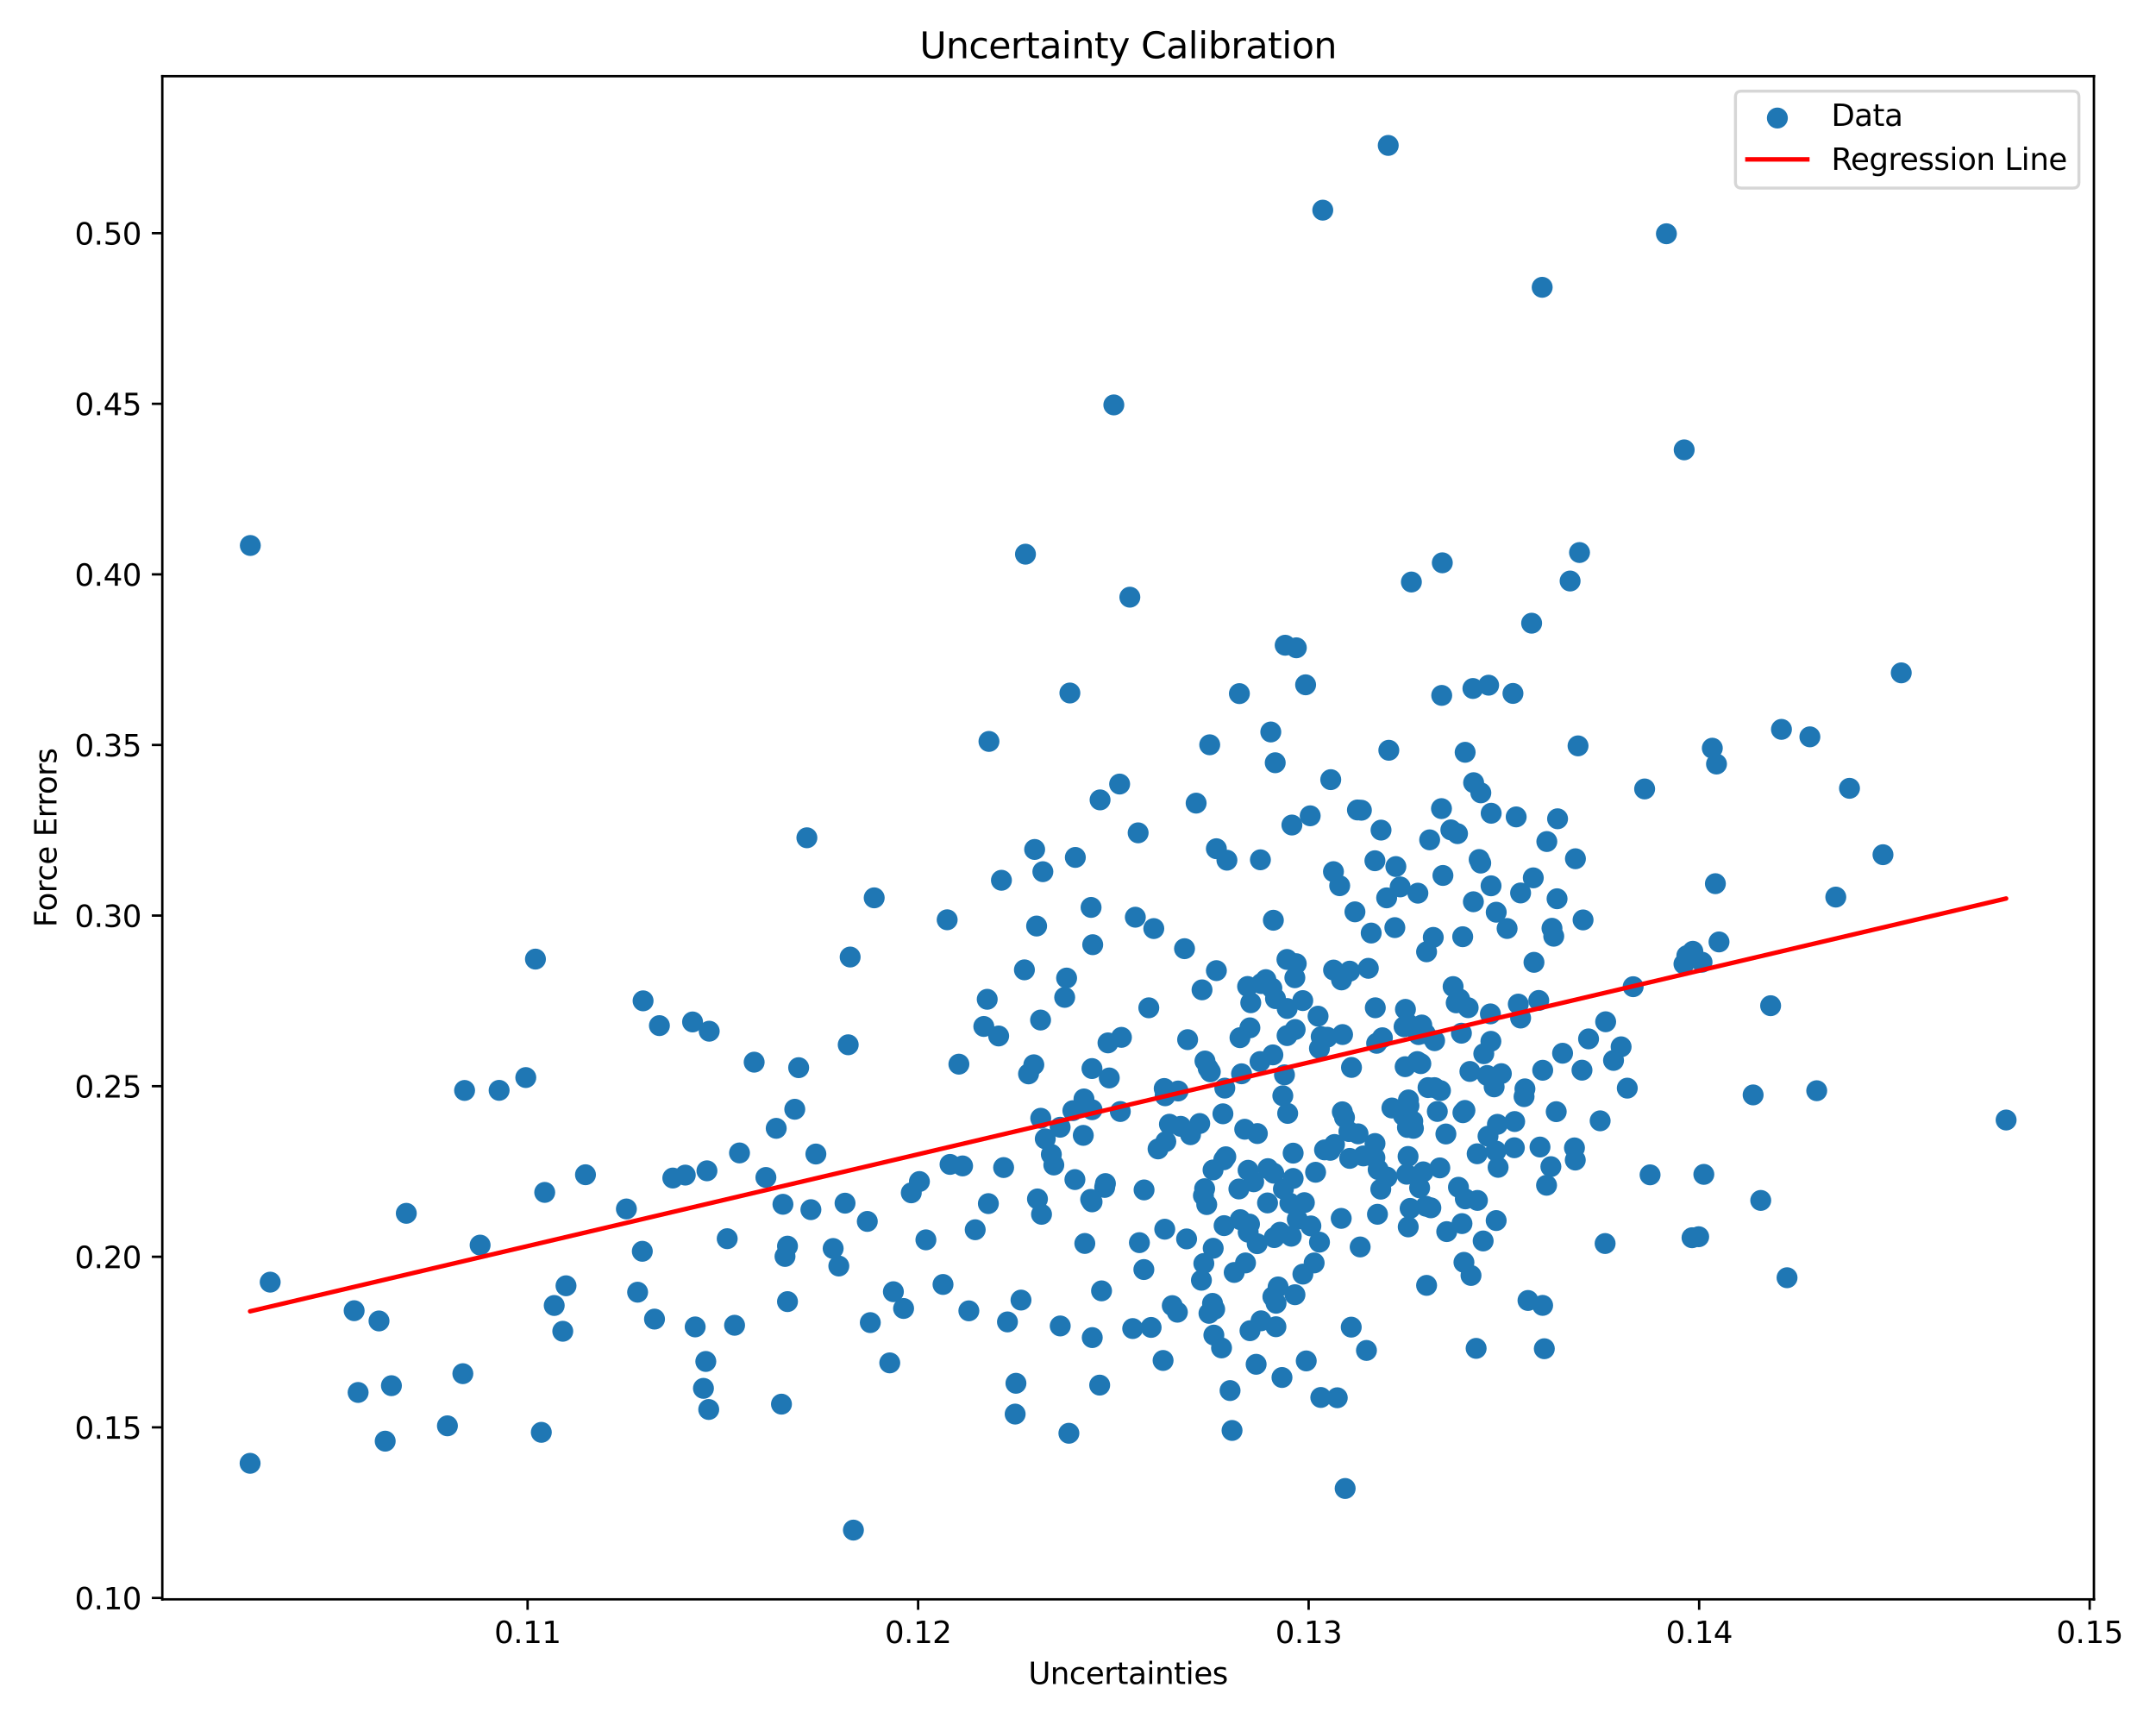 <?xml version="1.0" encoding="utf-8" standalone="no"?>
<!DOCTYPE svg PUBLIC "-//W3C//DTD SVG 1.1//EN"
  "http://www.w3.org/Graphics/SVG/1.1/DTD/svg11.dtd">
<svg xmlns:xlink="http://www.w3.org/1999/xlink" width="720pt" height="576pt" viewBox="0 0 720 576" xmlns="http://www.w3.org/2000/svg" version="1.1">
 <defs>
  <style type="text/css">*{stroke-linejoin: round; stroke-linecap: butt}</style>
 </defs>
 <g id="figure_1">
  <g id="patch_1">
   <path d="M 0 576 
L 720 576 
L 720 0 
L 0 0 
z
" style="fill: #ffffff"/>
  </g>
  <g id="axes_1">
   <g id="patch_2">
    <path d="M 54.2 534.04 
L 699.267 534.04 
L 699.267 25.44 
L 54.2 25.44 
z
" style="fill: #ffffff"/>
   </g>
   <g id="PathCollection_1">
    <defs>
     <path id="m8c442ead5f" d="M 0 3 
C 0.796 3 1.559 2.684 2.121 2.121 
C 2.684 1.559 3 0.796 3 0 
C 3 -0.796 2.684 -1.559 2.121 -2.121 
C 1.559 -2.684 0.796 -3 0 -3 
C -0.796 -3 -1.559 -2.684 -2.121 -2.121 
C -2.684 -1.559 -3 -0.796 -3 0 
C -3 0.796 -2.684 1.559 -2.121 2.121 
C -1.559 2.684 -0.796 3 0 3 
z
" style="stroke: #1f77b4"/>
    </defs>
    <g clip-path="url(#p6cbae6c14c)">
     <use xlink:href="#m8c442ead5f" x="388.416" y="454.283" style="fill: #1f77b4; stroke: #1f77b4"/>
     <use xlink:href="#m8c442ead5f" x="429.186" y="215.452" style="fill: #1f77b4; stroke: #1f77b4"/>
     <use xlink:href="#m8c442ead5f" x="447.393" y="295.748" style="fill: #1f77b4; stroke: #1f77b4"/>
     <use xlink:href="#m8c442ead5f" x="180.775" y="478.276" style="fill: #1f77b4; stroke: #1f77b4"/>
     <use xlink:href="#m8c442ead5f" x="526.068" y="387.36" style="fill: #1f77b4; stroke: #1f77b4"/>
     <use xlink:href="#m8c442ead5f" x="526.117" y="286.746" style="fill: #1f77b4; stroke: #1f77b4"/>
     <use xlink:href="#m8c442ead5f" x="487.436" y="333.586" style="fill: #1f77b4; stroke: #1f77b4"/>
     <use xlink:href="#m8c442ead5f" x="470.02" y="376.482" style="fill: #1f77b4; stroke: #1f77b4"/>
     <use xlink:href="#m8c442ead5f" x="488.47" y="312.783" style="fill: #1f77b4; stroke: #1f77b4"/>
     <use xlink:href="#m8c442ead5f" x="420.916" y="287.096" style="fill: #1f77b4; stroke: #1f77b4"/>
     <use xlink:href="#m8c442ead5f" x="261.464" y="402.128" style="fill: #1f77b4; stroke: #1f77b4"/>
     <use xlink:href="#m8c442ead5f" x="461.658" y="346.521" style="fill: #1f77b4; stroke: #1f77b4"/>
     <use xlink:href="#m8c442ead5f" x="342.46" y="185.048" style="fill: #1f77b4; stroke: #1f77b4"/>
     <use xlink:href="#m8c442ead5f" x="367.865" y="431.037" style="fill: #1f77b4; stroke: #1f77b4"/>
     <use xlink:href="#m8c442ead5f" x="364.666" y="356.801" style="fill: #1f77b4; stroke: #1f77b4"/>
     <use xlink:href="#m8c442ead5f" x="515.19" y="357.373" style="fill: #1f77b4; stroke: #1f77b4"/>
     <use xlink:href="#m8c442ead5f" x="500.066" y="375.43" style="fill: #1f77b4; stroke: #1f77b4"/>
     <use xlink:href="#m8c442ead5f" x="128.639" y="481.222" style="fill: #1f77b4; stroke: #1f77b4"/>
     <use xlink:href="#m8c442ead5f" x="185.083" y="435.92" style="fill: #1f77b4; stroke: #1f77b4"/>
     <use xlink:href="#m8c442ead5f" x="551.046" y="392.296" style="fill: #1f77b4; stroke: #1f77b4"/>
     <use xlink:href="#m8c442ead5f" x="251.855" y="354.673" style="fill: #1f77b4; stroke: #1f77b4"/>
     <use xlink:href="#m8c442ead5f" x="83.598" y="182.147" style="fill: #1f77b4; stroke: #1f77b4"/>
     <use xlink:href="#m8c442ead5f" x="518.287" y="309.966" style="fill: #1f77b4; stroke: #1f77b4"/>
     <use xlink:href="#m8c442ead5f" x="465.809" y="309.747" style="fill: #1f77b4; stroke: #1f77b4"/>
     <use xlink:href="#m8c442ead5f" x="482.859" y="378.653" style="fill: #1f77b4; stroke: #1f77b4"/>
     <use xlink:href="#m8c442ead5f" x="330.069" y="401.902" style="fill: #1f77b4; stroke: #1f77b4"/>
     <use xlink:href="#m8c442ead5f" x="507.038" y="335.281" style="fill: #1f77b4; stroke: #1f77b4"/>
     <use xlink:href="#m8c442ead5f" x="425.08" y="352.238" style="fill: #1f77b4; stroke: #1f77b4"/>
     <use xlink:href="#m8c442ead5f" x="437.542" y="272.41" style="fill: #1f77b4; stroke: #1f77b4"/>
     <use xlink:href="#m8c442ead5f" x="568.996" y="392.138" style="fill: #1f77b4; stroke: #1f77b4"/>
     <use xlink:href="#m8c442ead5f" x="459.156" y="287.413" style="fill: #1f77b4; stroke: #1f77b4"/>
     <use xlink:href="#m8c442ead5f" x="481.465" y="232.205" style="fill: #1f77b4; stroke: #1f77b4"/>
     <use xlink:href="#m8c442ead5f" x="534.373" y="374.257" style="fill: #1f77b4; stroke: #1f77b4"/>
     <use xlink:href="#m8c442ead5f" x="469.764" y="392.091" style="fill: #1f77b4; stroke: #1f77b4"/>
     <use xlink:href="#m8c442ead5f" x="494.528" y="264.741" style="fill: #1f77b4; stroke: #1f77b4"/>
     <use xlink:href="#m8c442ead5f" x="461.112" y="397.076" style="fill: #1f77b4; stroke: #1f77b4"/>
     <use xlink:href="#m8c442ead5f" x="212.934" y="431.481" style="fill: #1f77b4; stroke: #1f77b4"/>
     <use xlink:href="#m8c442ead5f" x="505.827" y="374.496" style="fill: #1f77b4; stroke: #1f77b4"/>
     <use xlink:href="#m8c442ead5f" x="379.146" y="306.267" style="fill: #1f77b4; stroke: #1f77b4"/>
     <use xlink:href="#m8c442ead5f" x="429.776" y="320.371" style="fill: #1f77b4; stroke: #1f77b4"/>
     <use xlink:href="#m8c442ead5f" x="367.371" y="267.094" style="fill: #1f77b4; stroke: #1f77b4"/>
     <use xlink:href="#m8c442ead5f" x="425.524" y="413.256" style="fill: #1f77b4; stroke: #1f77b4"/>
     <use xlink:href="#m8c442ead5f" x="347.817" y="405.475" style="fill: #1f77b4; stroke: #1f77b4"/>
     <use xlink:href="#m8c442ead5f" x="329.685" y="333.679" style="fill: #1f77b4; stroke: #1f77b4"/>
     <use xlink:href="#m8c442ead5f" x="473.502" y="298.241" style="fill: #1f77b4; stroke: #1f77b4"/>
     <use xlink:href="#m8c442ead5f" x="370.443" y="359.944" style="fill: #1f77b4; stroke: #1f77b4"/>
     <use xlink:href="#m8c442ead5f" x="317.266" y="388.812" style="fill: #1f77b4; stroke: #1f77b4"/>
     <use xlink:href="#m8c442ead5f" x="242.85" y="413.615" style="fill: #1f77b4; stroke: #1f77b4"/>
     <use xlink:href="#m8c442ead5f" x="426.146" y="435.173" style="fill: #1f77b4; stroke: #1f77b4"/>
     <use xlink:href="#m8c442ead5f" x="452.487" y="304.475" style="fill: #1f77b4; stroke: #1f77b4"/>
     <use xlink:href="#m8c442ead5f" x="323.551" y="437.706" style="fill: #1f77b4; stroke: #1f77b4"/>
     <use xlink:href="#m8c442ead5f" x="272.463" y="385.343" style="fill: #1f77b4; stroke: #1f77b4"/>
     <use xlink:href="#m8c442ead5f" x="262.156" y="419.541" style="fill: #1f77b4; stroke: #1f77b4"/>
     <use xlink:href="#m8c442ead5f" x="430.766" y="401.764" style="fill: #1f77b4; stroke: #1f77b4"/>
     <use xlink:href="#m8c442ead5f" x="214.761" y="334.193" style="fill: #1f77b4; stroke: #1f77b4"/>
     <use xlink:href="#m8c442ead5f" x="506.329" y="272.775" style="fill: #1f77b4; stroke: #1f77b4"/>
     <use xlink:href="#m8c442ead5f" x="361.991" y="366.955" style="fill: #1f77b4; stroke: #1f77b4"/>
     <use xlink:href="#m8c442ead5f" x="481.384" y="270.004" style="fill: #1f77b4; stroke: #1f77b4"/>
     <use xlink:href="#m8c442ead5f" x="160.337" y="415.761" style="fill: #1f77b4; stroke: #1f77b4"/>
     <use xlink:href="#m8c442ead5f" x="499.572" y="384.342" style="fill: #1f77b4; stroke: #1f77b4"/>
     <use xlink:href="#m8c442ead5f" x="468.671" y="372.497" style="fill: #1f77b4; stroke: #1f77b4"/>
     <use xlink:href="#m8c442ead5f" x="386.738" y="383.635" style="fill: #1f77b4; stroke: #1f77b4"/>
     <use xlink:href="#m8c442ead5f" x="440.635" y="350.078" style="fill: #1f77b4; stroke: #1f77b4"/>
     <use xlink:href="#m8c442ead5f" x="356.193" y="326.589" style="fill: #1f77b4; stroke: #1f77b4"/>
     <use xlink:href="#m8c442ead5f" x="218.574" y="440.462" style="fill: #1f77b4; stroke: #1f77b4"/>
     <use xlink:href="#m8c442ead5f" x="473.311" y="354.466" style="fill: #1f77b4; stroke: #1f77b4"/>
     <use xlink:href="#m8c442ead5f" x="234.916" y="463.588" style="fill: #1f77b4; stroke: #1f77b4"/>
     <use xlink:href="#m8c442ead5f" x="412.163" y="424.89" style="fill: #1f77b4; stroke: #1f77b4"/>
     <use xlink:href="#m8c442ead5f" x="573.231" y="255.119" style="fill: #1f77b4; stroke: #1f77b4"/>
     <use xlink:href="#m8c442ead5f" x="453.317" y="270.459" style="fill: #1f77b4; stroke: #1f77b4"/>
     <use xlink:href="#m8c442ead5f" x="466.151" y="289.357" style="fill: #1f77b4; stroke: #1f77b4"/>
     <use xlink:href="#m8c442ead5f" x="400.655" y="375.156" style="fill: #1f77b4; stroke: #1f77b4"/>
     <use xlink:href="#m8c442ead5f" x="432.912" y="216.309" style="fill: #1f77b4; stroke: #1f77b4"/>
     <use xlink:href="#m8c442ead5f" x="385.309" y="310.06" style="fill: #1f77b4; stroke: #1f77b4"/>
     <use xlink:href="#m8c442ead5f" x="330.266" y="247.573" style="fill: #1f77b4; stroke: #1f77b4"/>
     <use xlink:href="#m8c442ead5f" x="432.525" y="343.766" style="fill: #1f77b4; stroke: #1f77b4"/>
     <use xlink:href="#m8c442ead5f" x="380.086" y="278.098" style="fill: #1f77b4; stroke: #1f77b4"/>
     <use xlink:href="#m8c442ead5f" x="476.407" y="317.819" style="fill: #1f77b4; stroke: #1f77b4"/>
     <use xlink:href="#m8c442ead5f" x="232.154" y="443.076" style="fill: #1f77b4; stroke: #1f77b4"/>
     <use xlink:href="#m8c442ead5f" x="269.459" y="279.746" style="fill: #1f77b4; stroke: #1f77b4"/>
     <use xlink:href="#m8c442ead5f" x="364.697" y="401.32" style="fill: #1f77b4; stroke: #1f77b4"/>
     <use xlink:href="#m8c442ead5f" x="512.044" y="293.128" style="fill: #1f77b4; stroke: #1f77b4"/>
     <use xlink:href="#m8c442ead5f" x="470.303" y="341.915" style="fill: #1f77b4; stroke: #1f77b4"/>
     <use xlink:href="#m8c442ead5f" x="459.729" y="348.373" style="fill: #1f77b4; stroke: #1f77b4"/>
     <use xlink:href="#m8c442ead5f" x="407.934" y="450.085" style="fill: #1f77b4; stroke: #1f77b4"/>
     <use xlink:href="#m8c442ead5f" x="336.444" y="441.407" style="fill: #1f77b4; stroke: #1f77b4"/>
     <use xlink:href="#m8c442ead5f" x="431.846" y="393.506" style="fill: #1f77b4; stroke: #1f77b4"/>
     <use xlink:href="#m8c442ead5f" x="461.199" y="277.183" style="fill: #1f77b4; stroke: #1f77b4"/>
     <use xlink:href="#m8c442ead5f" x="471.335" y="194.345" style="fill: #1f77b4; stroke: #1f77b4"/>
     <use xlink:href="#m8c442ead5f" x="448.353" y="345.449" style="fill: #1f77b4; stroke: #1f77b4"/>
     <use xlink:href="#m8c442ead5f" x="429.856" y="336.749" style="fill: #1f77b4; stroke: #1f77b4"/>
     <use xlink:href="#m8c442ead5f" x="420.792" y="354.464" style="fill: #1f77b4; stroke: #1f77b4"/>
     <use xlink:href="#m8c442ead5f" x="536.211" y="341.182" style="fill: #1f77b4; stroke: #1f77b4"/>
     <use xlink:href="#m8c442ead5f" x="220.21" y="342.469" style="fill: #1f77b4; stroke: #1f77b4"/>
     <use xlink:href="#m8c442ead5f" x="498.97" y="362.912" style="fill: #1f77b4; stroke: #1f77b4"/>
     <use xlink:href="#m8c442ead5f" x="468.89" y="342.834" style="fill: #1f77b4; stroke: #1f77b4"/>
     <use xlink:href="#m8c442ead5f" x="403.987" y="248.696" style="fill: #1f77b4; stroke: #1f77b4"/>
     <use xlink:href="#m8c442ead5f" x="445.662" y="382.153" style="fill: #1f77b4; stroke: #1f77b4"/>
     <use xlink:href="#m8c442ead5f" x="448.998" y="373.143" style="fill: #1f77b4; stroke: #1f77b4"/>
     <use xlink:href="#m8c442ead5f" x="291.941" y="299.799" style="fill: #1f77b4; stroke: #1f77b4"/>
     <use xlink:href="#m8c442ead5f" x="368.904" y="396.495" style="fill: #1f77b4; stroke: #1f77b4"/>
     <use xlink:href="#m8c442ead5f" x="316.308" y="307.127" style="fill: #1f77b4; stroke: #1f77b4"/>
     <use xlink:href="#m8c442ead5f" x="283.262" y="348.866" style="fill: #1f77b4; stroke: #1f77b4"/>
     <use xlink:href="#m8c442ead5f" x="414.618" y="358.551" style="fill: #1f77b4; stroke: #1f77b4"/>
     <use xlink:href="#m8c442ead5f" x="432.456" y="432.323" style="fill: #1f77b4; stroke: #1f77b4"/>
     <use xlink:href="#m8c442ead5f" x="453.532" y="378.602" style="fill: #1f77b4; stroke: #1f77b4"/>
     <use xlink:href="#m8c442ead5f" x="415.941" y="421.707" style="fill: #1f77b4; stroke: #1f77b4"/>
     <use xlink:href="#m8c442ead5f" x="361.765" y="379.114" style="fill: #1f77b4; stroke: #1f77b4"/>
     <use xlink:href="#m8c442ead5f" x="459.15" y="386.574" style="fill: #1f77b4; stroke: #1f77b4"/>
     <use xlink:href="#m8c442ead5f" x="404.924" y="435.214" style="fill: #1f77b4; stroke: #1f77b4"/>
     <use xlink:href="#m8c442ead5f" x="464.833" y="369.98" style="fill: #1f77b4; stroke: #1f77b4"/>
     <use xlink:href="#m8c442ead5f" x="493.391" y="400.833" style="fill: #1f77b4; stroke: #1f77b4"/>
     <use xlink:href="#m8c442ead5f" x="484.514" y="277.105" style="fill: #1f77b4; stroke: #1f77b4"/>
     <use xlink:href="#m8c442ead5f" x="441.086" y="466.631" style="fill: #1f77b4; stroke: #1f77b4"/>
     <use xlink:href="#m8c442ead5f" x="416.638" y="329.396" style="fill: #1f77b4; stroke: #1f77b4"/>
     <use xlink:href="#m8c442ead5f" x="470.358" y="367.279" style="fill: #1f77b4; stroke: #1f77b4"/>
     <use xlink:href="#m8c442ead5f" x="408.79" y="409.257" style="fill: #1f77b4; stroke: #1f77b4"/>
     <use xlink:href="#m8c442ead5f" x="451.333" y="356.433" style="fill: #1f77b4; stroke: #1f77b4"/>
     <use xlink:href="#m8c442ead5f" x="406.208" y="283.4" style="fill: #1f77b4; stroke: #1f77b4"/>
     <use xlink:href="#m8c442ead5f" x="266.713" y="356.508" style="fill: #1f77b4; stroke: #1f77b4"/>
     <use xlink:href="#m8c442ead5f" x="492.118" y="261.352" style="fill: #1f77b4; stroke: #1f77b4"/>
     <use xlink:href="#m8c442ead5f" x="304.327" y="398.297" style="fill: #1f77b4; stroke: #1f77b4"/>
     <use xlink:href="#m8c442ead5f" x="419.895" y="378.512" style="fill: #1f77b4; stroke: #1f77b4"/>
     <use xlink:href="#m8c442ead5f" x="479.993" y="371.129" style="fill: #1f77b4; stroke: #1f77b4"/>
     <use xlink:href="#m8c442ead5f" x="477.437" y="280.432" style="fill: #1f77b4; stroke: #1f77b4"/>
     <use xlink:href="#m8c442ead5f" x="436.01" y="228.664" style="fill: #1f77b4; stroke: #1f77b4"/>
     <use xlink:href="#m8c442ead5f" x="209.185" y="403.69" style="fill: #1f77b4; stroke: #1f77b4"/>
     <use xlink:href="#m8c442ead5f" x="489.219" y="370.789" style="fill: #1f77b4; stroke: #1f77b4"/>
     <use xlink:href="#m8c442ead5f" x="309.206" y="414.004" style="fill: #1f77b4; stroke: #1f77b4"/>
     <use xlink:href="#m8c442ead5f" x="389.324" y="381.18" style="fill: #1f77b4; stroke: #1f77b4"/>
     <use xlink:href="#m8c442ead5f" x="431.85" y="385.052" style="fill: #1f77b4; stroke: #1f77b4"/>
     <use xlink:href="#m8c442ead5f" x="477.841" y="403.307" style="fill: #1f77b4; stroke: #1f77b4"/>
     <use xlink:href="#m8c442ead5f" x="270.799" y="403.923" style="fill: #1f77b4; stroke: #1f77b4"/>
     <use xlink:href="#m8c442ead5f" x="463.076" y="299.804" style="fill: #1f77b4; stroke: #1f77b4"/>
     <use xlink:href="#m8c442ead5f" x="340.963" y="434.112" style="fill: #1f77b4; stroke: #1f77b4"/>
     <use xlink:href="#m8c442ead5f" x="446.584" y="466.731" style="fill: #1f77b4; stroke: #1f77b4"/>
     <use xlink:href="#m8c442ead5f" x="549.228" y="263.441" style="fill: #1f77b4; stroke: #1f77b4"/>
     <use xlink:href="#m8c442ead5f" x="516.566" y="281" style="fill: #1f77b4; stroke: #1f77b4"/>
     <use xlink:href="#m8c442ead5f" x="356.96" y="478.586" style="fill: #1f77b4; stroke: #1f77b4"/>
     <use xlink:href="#m8c442ead5f" x="404.189" y="357.894" style="fill: #1f77b4; stroke: #1f77b4"/>
     <use xlink:href="#m8c442ead5f" x="596.785" y="426.651" style="fill: #1f77b4; stroke: #1f77b4"/>
     <use xlink:href="#m8c442ead5f" x="364.761" y="446.64" style="fill: #1f77b4; stroke: #1f77b4"/>
     <use xlink:href="#m8c442ead5f" x="423.417" y="390.223" style="fill: #1f77b4; stroke: #1f77b4"/>
     <use xlink:href="#m8c442ead5f" x="345.523" y="283.647" style="fill: #1f77b4; stroke: #1f77b4"/>
     <use xlink:href="#m8c442ead5f" x="496.93" y="379.396" style="fill: #1f77b4; stroke: #1f77b4"/>
     <use xlink:href="#m8c442ead5f" x="445.313" y="291.056" style="fill: #1f77b4; stroke: #1f77b4"/>
     <use xlink:href="#m8c442ead5f" x="497.131" y="228.794" style="fill: #1f77b4; stroke: #1f77b4"/>
     <use xlink:href="#m8c442ead5f" x="449.218" y="497.024" style="fill: #1f77b4; stroke: #1f77b4"/>
     <use xlink:href="#m8c442ead5f" x="414.095" y="346.491" style="fill: #1f77b4; stroke: #1f77b4"/>
     <use xlink:href="#m8c442ead5f" x="343.481" y="358.586" style="fill: #1f77b4; stroke: #1f77b4"/>
     <use xlink:href="#m8c442ead5f" x="443.258" y="346.341" style="fill: #1f77b4; stroke: #1f77b4"/>
     <use xlink:href="#m8c442ead5f" x="517.917" y="389.56" style="fill: #1f77b4; stroke: #1f77b4"/>
     <use xlink:href="#m8c442ead5f" x="433.232" y="407.148" style="fill: #1f77b4; stroke: #1f77b4"/>
     <use xlink:href="#m8c442ead5f" x="526.989" y="249.056" style="fill: #1f77b4; stroke: #1f77b4"/>
     <use xlink:href="#m8c442ead5f" x="448.267" y="371.243" style="fill: #1f77b4; stroke: #1f77b4"/>
     <use xlink:href="#m8c442ead5f" x="388.791" y="363.459" style="fill: #1f77b4; stroke: #1f77b4"/>
     <use xlink:href="#m8c442ead5f" x="515.73" y="450.356" style="fill: #1f77b4; stroke: #1f77b4"/>
     <use xlink:href="#m8c442ead5f" x="405.1" y="390.667" style="fill: #1f77b4; stroke: #1f77b4"/>
     <use xlink:href="#m8c442ead5f" x="545.4" y="329.469" style="fill: #1f77b4; stroke: #1f77b4"/>
     <use xlink:href="#m8c442ead5f" x="345.245" y="355.545" style="fill: #1f77b4; stroke: #1f77b4"/>
     <use xlink:href="#m8c442ead5f" x="402.29" y="396.918" style="fill: #1f77b4; stroke: #1f77b4"/>
     <use xlink:href="#m8c442ead5f" x="497.981" y="271.556" style="fill: #1f77b4; stroke: #1f77b4"/>
     <use xlink:href="#m8c442ead5f" x="355.554" y="333.035" style="fill: #1f77b4; stroke: #1f77b4"/>
     <use xlink:href="#m8c442ead5f" x="413.898" y="231.604" style="fill: #1f77b4; stroke: #1f77b4"/>
     <use xlink:href="#m8c442ead5f" x="512.275" y="321.335" style="fill: #1f77b4; stroke: #1f77b4"/>
     <use xlink:href="#m8c442ead5f" x="333.501" y="345.926" style="fill: #1f77b4; stroke: #1f77b4"/>
     <use xlink:href="#m8c442ead5f" x="290.642" y="441.638" style="fill: #1f77b4; stroke: #1f77b4"/>
     <use xlink:href="#m8c442ead5f" x="518.875" y="312.619" style="fill: #1f77b4; stroke: #1f77b4"/>
     <use xlink:href="#m8c442ead5f" x="328.543" y="342.748" style="fill: #1f77b4; stroke: #1f77b4"/>
     <use xlink:href="#m8c442ead5f" x="405.643" y="437.167" style="fill: #1f77b4; stroke: #1f77b4"/>
     <use xlink:href="#m8c442ead5f" x="189.02" y="429.335" style="fill: #1f77b4; stroke: #1f77b4"/>
     <use xlink:href="#m8c442ead5f" x="382.065" y="397.332" style="fill: #1f77b4; stroke: #1f77b4"/>
     <use xlink:href="#m8c442ead5f" x="492.958" y="450.239" style="fill: #1f77b4; stroke: #1f77b4"/>
     <use xlink:href="#m8c442ead5f" x="135.686" y="405.144" style="fill: #1f77b4; stroke: #1f77b4"/>
     <use xlink:href="#m8c442ead5f" x="417.438" y="444.339" style="fill: #1f77b4; stroke: #1f77b4"/>
     <use xlink:href="#m8c442ead5f" x="444.243" y="384.105" style="fill: #1f77b4; stroke: #1f77b4"/>
     <use xlink:href="#m8c442ead5f" x="486.742" y="278.365" style="fill: #1f77b4; stroke: #1f77b4"/>
     <use xlink:href="#m8c442ead5f" x="428.121" y="459.963" style="fill: #1f77b4; stroke: #1f77b4"/>
     <use xlink:href="#m8c442ead5f" x="307.043" y="394.528" style="fill: #1f77b4; stroke: #1f77b4"/>
     <use xlink:href="#m8c442ead5f" x="459.283" y="336.514" style="fill: #1f77b4; stroke: #1f77b4"/>
     <use xlink:href="#m8c442ead5f" x="450.473" y="377.826" style="fill: #1f77b4; stroke: #1f77b4"/>
     <use xlink:href="#m8c442ead5f" x="481.049" y="364.174" style="fill: #1f77b4; stroke: #1f77b4"/>
     <use xlink:href="#m8c442ead5f" x="479.093" y="347.508" style="fill: #1f77b4; stroke: #1f77b4"/>
     <use xlink:href="#m8c442ead5f" x="511.491" y="208.094" style="fill: #1f77b4; stroke: #1f77b4"/>
     <use xlink:href="#m8c442ead5f" x="574.067" y="314.525" style="fill: #1f77b4; stroke: #1f77b4"/>
     <use xlink:href="#m8c442ead5f" x="260.975" y="468.865" style="fill: #1f77b4; stroke: #1f77b4"/>
     <use xlink:href="#m8c442ead5f" x="437.771" y="409.356" style="fill: #1f77b4; stroke: #1f77b4"/>
     <use xlink:href="#m8c442ead5f" x="228.848" y="392.383" style="fill: #1f77b4; stroke: #1f77b4"/>
     <use xlink:href="#m8c442ead5f" x="481.867" y="292.326" style="fill: #1f77b4; stroke: #1f77b4"/>
     <use xlink:href="#m8c442ead5f" x="563.321" y="319.103" style="fill: #1f77b4; stroke: #1f77b4"/>
     <use xlink:href="#m8c442ead5f" x="474.489" y="355.17" style="fill: #1f77b4; stroke: #1f77b4"/>
     <use xlink:href="#m8c442ead5f" x="425.864" y="254.692" style="fill: #1f77b4; stroke: #1f77b4"/>
     <use xlink:href="#m8c442ead5f" x="493.968" y="287" style="fill: #1f77b4; stroke: #1f77b4"/>
     <use xlink:href="#m8c442ead5f" x="155.149" y="364.115" style="fill: #1f77b4; stroke: #1f77b4"/>
     <use xlink:href="#m8c442ead5f" x="301.755" y="436.914" style="fill: #1f77b4; stroke: #1f77b4"/>
     <use xlink:href="#m8c442ead5f" x="395.577" y="316.774" style="fill: #1f77b4; stroke: #1f77b4"/>
     <use xlink:href="#m8c442ead5f" x="435.596" y="401.577" style="fill: #1f77b4; stroke: #1f77b4"/>
     <use xlink:href="#m8c442ead5f" x="406.212" y="324.107" style="fill: #1f77b4; stroke: #1f77b4"/>
     <use xlink:href="#m8c442ead5f" x="388.973" y="410.45" style="fill: #1f77b4; stroke: #1f77b4"/>
     <use xlink:href="#m8c442ead5f" x="471.797" y="374.365" style="fill: #1f77b4; stroke: #1f77b4"/>
     <use xlink:href="#m8c442ead5f" x="556.501" y="78.053" style="fill: #1f77b4; stroke: #1f77b4"/>
     <use xlink:href="#m8c442ead5f" x="402.99" y="402.226" style="fill: #1f77b4; stroke: #1f77b4"/>
     <use xlink:href="#m8c442ead5f" x="481.662" y="187.928" style="fill: #1f77b4; stroke: #1f77b4"/>
     <use xlink:href="#m8c442ead5f" x="515.168" y="435.887" style="fill: #1f77b4; stroke: #1f77b4"/>
     <use xlink:href="#m8c442ead5f" x="463.194" y="393.048" style="fill: #1f77b4; stroke: #1f77b4"/>
     <use xlink:href="#m8c442ead5f" x="503.3" y="310.034" style="fill: #1f77b4; stroke: #1f77b4"/>
     <use xlink:href="#m8c442ead5f" x="367.241" y="462.511" style="fill: #1f77b4; stroke: #1f77b4"/>
     <use xlink:href="#m8c442ead5f" x="429.819" y="345.797" style="fill: #1f77b4; stroke: #1f77b4"/>
     <use xlink:href="#m8c442ead5f" x="265.416" y="370.399" style="fill: #1f77b4; stroke: #1f77b4"/>
     <use xlink:href="#m8c442ead5f" x="401.421" y="330.522" style="fill: #1f77b4; stroke: #1f77b4"/>
     <use xlink:href="#m8c442ead5f" x="473.711" y="345.47" style="fill: #1f77b4; stroke: #1f77b4"/>
     <use xlink:href="#m8c442ead5f" x="418.672" y="394.614" style="fill: #1f77b4; stroke: #1f77b4"/>
     <use xlink:href="#m8c442ead5f" x="364.691" y="370.551" style="fill: #1f77b4; stroke: #1f77b4"/>
     <use xlink:href="#m8c442ead5f" x="541.373" y="349.545" style="fill: #1f77b4; stroke: #1f77b4"/>
     <use xlink:href="#m8c442ead5f" x="475.961" y="345.141" style="fill: #1f77b4; stroke: #1f77b4"/>
     <use xlink:href="#m8c442ead5f" x="478.642" y="313.007" style="fill: #1f77b4; stroke: #1f77b4"/>
     <use xlink:href="#m8c442ead5f" x="401.882" y="399.224" style="fill: #1f77b4; stroke: #1f77b4"/>
     <use xlink:href="#m8c442ead5f" x="491.248" y="425.894" style="fill: #1f77b4; stroke: #1f77b4"/>
     <use xlink:href="#m8c442ead5f" x="476.895" y="363.161" style="fill: #1f77b4; stroke: #1f77b4"/>
     <use xlink:href="#m8c442ead5f" x="543.433" y="363.345" style="fill: #1f77b4; stroke: #1f77b4"/>
     <use xlink:href="#m8c442ead5f" x="175.589" y="359.811" style="fill: #1f77b4; stroke: #1f77b4"/>
     <use xlink:href="#m8c442ead5f" x="383.647" y="336.519" style="fill: #1f77b4; stroke: #1f77b4"/>
     <use xlink:href="#m8c442ead5f" x="457.914" y="311.558" style="fill: #1f77b4; stroke: #1f77b4"/>
     <use xlink:href="#m8c442ead5f" x="480.829" y="389.972" style="fill: #1f77b4; stroke: #1f77b4"/>
     <use xlink:href="#m8c442ead5f" x="455.314" y="385.983" style="fill: #1f77b4; stroke: #1f77b4"/>
     <use xlink:href="#m8c442ead5f" x="489.288" y="251.2" style="fill: #1f77b4; stroke: #1f77b4"/>
     <use xlink:href="#m8c442ead5f" x="405.373" y="445.812" style="fill: #1f77b4; stroke: #1f77b4"/>
     <use xlink:href="#m8c442ead5f" x="536.031" y="415.229" style="fill: #1f77b4; stroke: #1f77b4"/>
     <use xlink:href="#m8c442ead5f" x="594.919" y="243.544" style="fill: #1f77b4; stroke: #1f77b4"/>
     <use xlink:href="#m8c442ead5f" x="408.675" y="387.262" style="fill: #1f77b4; stroke: #1f77b4"/>
     <use xlink:href="#m8c442ead5f" x="571.83" y="249.832" style="fill: #1f77b4; stroke: #1f77b4"/>
     <use xlink:href="#m8c442ead5f" x="428.597" y="397.029" style="fill: #1f77b4; stroke: #1f77b4"/>
     <use xlink:href="#m8c442ead5f" x="178.813" y="320.259" style="fill: #1f77b4; stroke: #1f77b4"/>
     <use xlink:href="#m8c442ead5f" x="154.571" y="458.687" style="fill: #1f77b4; stroke: #1f77b4"/>
     <use xlink:href="#m8c442ead5f" x="417.405" y="343.207" style="fill: #1f77b4; stroke: #1f77b4"/>
     <use xlink:href="#m8c442ead5f" x="347.501" y="340.606" style="fill: #1f77b4; stroke: #1f77b4"/>
     <use xlink:href="#m8c442ead5f" x="447.904" y="406.832" style="fill: #1f77b4; stroke: #1f77b4"/>
     <use xlink:href="#m8c442ead5f" x="476.414" y="429.203" style="fill: #1f77b4; stroke: #1f77b4"/>
     <use xlink:href="#m8c442ead5f" x="413.728" y="397.015" style="fill: #1f77b4; stroke: #1f77b4"/>
     <use xlink:href="#m8c442ead5f" x="430.02" y="371.782" style="fill: #1f77b4; stroke: #1f77b4"/>
     <use xlink:href="#m8c442ead5f" x="426.098" y="443.013" style="fill: #1f77b4; stroke: #1f77b4"/>
     <use xlink:href="#m8c442ead5f" x="440.171" y="339.316" style="fill: #1f77b4; stroke: #1f77b4"/>
     <use xlink:href="#m8c442ead5f" x="381.995" y="423.919" style="fill: #1f77b4; stroke: #1f77b4"/>
     <use xlink:href="#m8c442ead5f" x="463.605" y="48.558" style="fill: #1f77b4; stroke: #1f77b4"/>
     <use xlink:href="#m8c442ead5f" x="425.954" y="333.455" style="fill: #1f77b4; stroke: #1f77b4"/>
     <use xlink:href="#m8c442ead5f" x="490.297" y="336.484" style="fill: #1f77b4; stroke: #1f77b4"/>
     <use xlink:href="#m8c442ead5f" x="448.007" y="327.205" style="fill: #1f77b4; stroke: #1f77b4"/>
     <use xlink:href="#m8c442ead5f" x="396.608" y="347.151" style="fill: #1f77b4; stroke: #1f77b4"/>
     <use xlink:href="#m8c442ead5f" x="490.877" y="357.773" style="fill: #1f77b4; stroke: #1f77b4"/>
     <use xlink:href="#m8c442ead5f" x="364.916" y="315.447" style="fill: #1f77b4; stroke: #1f77b4"/>
     <use xlink:href="#m8c442ead5f" x="415.678" y="377.071" style="fill: #1f77b4; stroke: #1f77b4"/>
     <use xlink:href="#m8c442ead5f" x="441.742" y="70.172" style="fill: #1f77b4; stroke: #1f77b4"/>
     <use xlink:href="#m8c442ead5f" x="391.479" y="435.963" style="fill: #1f77b4; stroke: #1f77b4"/>
     <use xlink:href="#m8c442ead5f" x="262.986" y="434.627" style="fill: #1f77b4; stroke: #1f77b4"/>
     <use xlink:href="#m8c442ead5f" x="416.833" y="411.457" style="fill: #1f77b4; stroke: #1f77b4"/>
     <use xlink:href="#m8c442ead5f" x="442.334" y="383.965" style="fill: #1f77b4; stroke: #1f77b4"/>
     <use xlink:href="#m8c442ead5f" x="470.28" y="409.678" style="fill: #1f77b4; stroke: #1f77b4"/>
     <use xlink:href="#m8c442ead5f" x="408.395" y="371.913" style="fill: #1f77b4; stroke: #1f77b4"/>
     <use xlink:href="#m8c442ead5f" x="431.214" y="412.794" style="fill: #1f77b4; stroke: #1f77b4"/>
     <use xlink:href="#m8c442ead5f" x="166.686" y="364.082" style="fill: #1f77b4; stroke: #1f77b4"/>
     <use xlink:href="#m8c442ead5f" x="488.041" y="345.001" style="fill: #1f77b4; stroke: #1f77b4"/>
     <use xlink:href="#m8c442ead5f" x="516.473" y="395.771" style="fill: #1f77b4; stroke: #1f77b4"/>
     <use xlink:href="#m8c442ead5f" x="444.403" y="260.334" style="fill: #1f77b4; stroke: #1f77b4"/>
     <use xlink:href="#m8c442ead5f" x="231.285" y="341.242" style="fill: #1f77b4; stroke: #1f77b4"/>
     <use xlink:href="#m8c442ead5f" x="476.205" y="402.777" style="fill: #1f77b4; stroke: #1f77b4"/>
     <use xlink:href="#m8c442ead5f" x="369.158" y="395.212" style="fill: #1f77b4; stroke: #1f77b4"/>
     <use xlink:href="#m8c442ead5f" x="181.91" y="398.157" style="fill: #1f77b4; stroke: #1f77b4"/>
     <use xlink:href="#m8c442ead5f" x="390.534" y="375.39" style="fill: #1f77b4; stroke: #1f77b4"/>
     <use xlink:href="#m8c442ead5f" x="435.062" y="334.109" style="fill: #1f77b4; stroke: #1f77b4"/>
     <use xlink:href="#m8c442ead5f" x="419.839" y="415.284" style="fill: #1f77b4; stroke: #1f77b4"/>
     <use xlink:href="#m8c442ead5f" x="470.531" y="369.224" style="fill: #1f77b4; stroke: #1f77b4"/>
     <use xlink:href="#m8c442ead5f" x="393.192" y="438.162" style="fill: #1f77b4; stroke: #1f77b4"/>
     <use xlink:href="#m8c442ead5f" x="119.595" y="464.96" style="fill: #1f77b4; stroke: #1f77b4"/>
     <use xlink:href="#m8c442ead5f" x="236.845" y="344.333" style="fill: #1f77b4; stroke: #1f77b4"/>
     <use xlink:href="#m8c442ead5f" x="428.399" y="365.899" style="fill: #1f77b4; stroke: #1f77b4"/>
     <use xlink:href="#m8c442ead5f" x="246.96" y="384.983" style="fill: #1f77b4; stroke: #1f77b4"/>
     <use xlink:href="#m8c442ead5f" x="411.447" y="477.649" style="fill: #1f77b4; stroke: #1f77b4"/>
     <use xlink:href="#m8c442ead5f" x="604.413" y="246.039" style="fill: #1f77b4; stroke: #1f77b4"/>
     <use xlink:href="#m8c442ead5f" x="425.243" y="307.283" style="fill: #1f77b4; stroke: #1f77b4"/>
     <use xlink:href="#m8c442ead5f" x="562.358" y="321.878" style="fill: #1f77b4; stroke: #1f77b4"/>
     <use xlink:href="#m8c442ead5f" x="187.94" y="444.524" style="fill: #1f77b4; stroke: #1f77b4"/>
     <use xlink:href="#m8c442ead5f" x="130.716" y="462.7" style="fill: #1f77b4; stroke: #1f77b4"/>
     <use xlink:href="#m8c442ead5f" x="628.828" y="285.396" style="fill: #1f77b4; stroke: #1f77b4"/>
     <use xlink:href="#m8c442ead5f" x="339.275" y="461.896" style="fill: #1f77b4; stroke: #1f77b4"/>
     <use xlink:href="#m8c442ead5f" x="396.264" y="413.691" style="fill: #1f77b4; stroke: #1f77b4"/>
     <use xlink:href="#m8c442ead5f" x="507.811" y="339.939" style="fill: #1f77b4; stroke: #1f77b4"/>
     <use xlink:href="#m8c442ead5f" x="606.697" y="364.207" style="fill: #1f77b4; stroke: #1f77b4"/>
     <use xlink:href="#m8c442ead5f" x="494.496" y="288.198" style="fill: #1f77b4; stroke: #1f77b4"/>
     <use xlink:href="#m8c442ead5f" x="454.232" y="416.376" style="fill: #1f77b4; stroke: #1f77b4"/>
     <use xlink:href="#m8c442ead5f" x="428.953" y="358.902" style="fill: #1f77b4; stroke: #1f77b4"/>
     <use xlink:href="#m8c442ead5f" x="585.461" y="365.605" style="fill: #1f77b4; stroke: #1f77b4"/>
     <use xlink:href="#m8c442ead5f" x="424.386" y="244.419" style="fill: #1f77b4; stroke: #1f77b4"/>
     <use xlink:href="#m8c442ead5f" x="483.138" y="411.251" style="fill: #1f77b4; stroke: #1f77b4"/>
     <use xlink:href="#m8c442ead5f" x="401.218" y="427.493" style="fill: #1f77b4; stroke: #1f77b4"/>
     <use xlink:href="#m8c442ead5f" x="527.484" y="184.496" style="fill: #1f77b4; stroke: #1f77b4"/>
     <use xlink:href="#m8c442ead5f" x="278.234" y="416.887" style="fill: #1f77b4; stroke: #1f77b4"/>
     <use xlink:href="#m8c442ead5f" x="460.241" y="390.533" style="fill: #1f77b4; stroke: #1f77b4"/>
     <use xlink:href="#m8c442ead5f" x="496.657" y="359.117" style="fill: #1f77b4; stroke: #1f77b4"/>
     <use xlink:href="#m8c442ead5f" x="519.983" y="300.106" style="fill: #1f77b4; stroke: #1f77b4"/>
     <use xlink:href="#m8c442ead5f" x="416.801" y="390.766" style="fill: #1f77b4; stroke: #1f77b4"/>
     <use xlink:href="#m8c442ead5f" x="421.122" y="441.037" style="fill: #1f77b4; stroke: #1f77b4"/>
     <use xlink:href="#m8c442ead5f" x="486.305" y="334.866" style="fill: #1f77b4; stroke: #1f77b4"/>
     <use xlink:href="#m8c442ead5f" x="359.11" y="286.306" style="fill: #1f77b4; stroke: #1f77b4"/>
     <use xlink:href="#m8c442ead5f" x="474.804" y="342.263" style="fill: #1f77b4; stroke: #1f77b4"/>
     <use xlink:href="#m8c442ead5f" x="320.222" y="355.339" style="fill: #1f77b4; stroke: #1f77b4"/>
     <use xlink:href="#m8c442ead5f" x="467.588" y="296.153" style="fill: #1f77b4; stroke: #1f77b4"/>
     <use xlink:href="#m8c442ead5f" x="280.125" y="422.742" style="fill: #1f77b4; stroke: #1f77b4"/>
     <use xlink:href="#m8c442ead5f" x="588.003" y="400.837" style="fill: #1f77b4; stroke: #1f77b4"/>
     <use xlink:href="#m8c442ead5f" x="364.228" y="400.49" style="fill: #1f77b4; stroke: #1f77b4"/>
     <use xlink:href="#m8c442ead5f" x="487.055" y="396.435" style="fill: #1f77b4; stroke: #1f77b4"/>
     <use xlink:href="#m8c442ead5f" x="562.436" y="150.211" style="fill: #1f77b4; stroke: #1f77b4"/>
     <use xlink:href="#m8c442ead5f" x="410.781" y="464.327" style="fill: #1f77b4; stroke: #1f77b4"/>
     <use xlink:href="#m8c442ead5f" x="509.252" y="363.583" style="fill: #1f77b4; stroke: #1f77b4"/>
     <use xlink:href="#m8c442ead5f" x="285.001" y="510.922" style="fill: #1f77b4; stroke: #1f77b4"/>
     <use xlink:href="#m8c442ead5f" x="495.302" y="414.371" style="fill: #1f77b4; stroke: #1f77b4"/>
     <use xlink:href="#m8c442ead5f" x="515.014" y="95.935" style="fill: #1f77b4; stroke: #1f77b4"/>
     <use xlink:href="#m8c442ead5f" x="456.331" y="450.927" style="fill: #1f77b4; stroke: #1f77b4"/>
     <use xlink:href="#m8c442ead5f" x="508.963" y="366.183" style="fill: #1f77b4; stroke: #1f77b4"/>
     <use xlink:href="#m8c442ead5f" x="470.228" y="386.155" style="fill: #1f77b4; stroke: #1f77b4"/>
     <use xlink:href="#m8c442ead5f" x="373.905" y="261.806" style="fill: #1f77b4; stroke: #1f77b4"/>
     <use xlink:href="#m8c442ead5f" x="354.066" y="442.755" style="fill: #1f77b4; stroke: #1f77b4"/>
     <use xlink:href="#m8c442ead5f" x="417.696" y="334.831" style="fill: #1f77b4; stroke: #1f77b4"/>
     <use xlink:href="#m8c442ead5f" x="634.93" y="224.677" style="fill: #1f77b4; stroke: #1f77b4"/>
     <use xlink:href="#m8c442ead5f" x="507.807" y="298.175" style="fill: #1f77b4; stroke: #1f77b4"/>
     <use xlink:href="#m8c442ead5f" x="567.279" y="412.959" style="fill: #1f77b4; stroke: #1f77b4"/>
     <use xlink:href="#m8c442ead5f" x="513.867" y="334.062" style="fill: #1f77b4; stroke: #1f77b4"/>
     <use xlink:href="#m8c442ead5f" x="440.645" y="414.776" style="fill: #1f77b4; stroke: #1f77b4"/>
     <use xlink:href="#m8c442ead5f" x="460.008" y="405.461" style="fill: #1f77b4; stroke: #1f77b4"/>
     <use xlink:href="#m8c442ead5f" x="472.014" y="376.768" style="fill: #1f77b4; stroke: #1f77b4"/>
     <use xlink:href="#m8c442ead5f" x="297.137" y="455.084" style="fill: #1f77b4; stroke: #1f77b4"/>
     <use xlink:href="#m8c442ead5f" x="364.368" y="303.001" style="fill: #1f77b4; stroke: #1f77b4"/>
     <use xlink:href="#m8c442ead5f" x="439.344" y="391.436" style="fill: #1f77b4; stroke: #1f77b4"/>
     <use xlink:href="#m8c442ead5f" x="149.415" y="476.103" style="fill: #1f77b4; stroke: #1f77b4"/>
     <use xlink:href="#m8c442ead5f" x="572.855" y="295.072" style="fill: #1f77b4; stroke: #1f77b4"/>
     <use xlink:href="#m8c442ead5f" x="289.637" y="407.849" style="fill: #1f77b4; stroke: #1f77b4"/>
     <use xlink:href="#m8c442ead5f" x="348.266" y="291.069" style="fill: #1f77b4; stroke: #1f77b4"/>
     <use xlink:href="#m8c442ead5f" x="118.269" y="437.66" style="fill: #1f77b4; stroke: #1f77b4"/>
     <use xlink:href="#m8c442ead5f" x="510.274" y="434.246" style="fill: #1f77b4; stroke: #1f77b4"/>
     <use xlink:href="#m8c442ead5f" x="374.506" y="346.385" style="fill: #1f77b4; stroke: #1f77b4"/>
     <use xlink:href="#m8c442ead5f" x="669.946" y="373.987" style="fill: #1f77b4; stroke: #1f77b4"/>
     <use xlink:href="#m8c442ead5f" x="497.726" y="338.55" style="fill: #1f77b4; stroke: #1f77b4"/>
     <use xlink:href="#m8c442ead5f" x="314.924" y="428.9" style="fill: #1f77b4; stroke: #1f77b4"/>
     <use xlink:href="#m8c442ead5f" x="425.366" y="391.754" style="fill: #1f77b4; stroke: #1f77b4"/>
     <use xlink:href="#m8c442ead5f" x="469.253" y="356.183" style="fill: #1f77b4; stroke: #1f77b4"/>
     <use xlink:href="#m8c442ead5f" x="463.799" y="250.522" style="fill: #1f77b4; stroke: #1f77b4"/>
     <use xlink:href="#m8c442ead5f" x="591.303" y="335.819" style="fill: #1f77b4; stroke: #1f77b4"/>
     <use xlink:href="#m8c442ead5f" x="358.969" y="393.875" style="fill: #1f77b4; stroke: #1f77b4"/>
     <use xlink:href="#m8c442ead5f" x="409.734" y="287.227" style="fill: #1f77b4; stroke: #1f77b4"/>
     <use xlink:href="#m8c442ead5f" x="492.038" y="301.113" style="fill: #1f77b4; stroke: #1f77b4"/>
     <use xlink:href="#m8c442ead5f" x="530.504" y="346.898" style="fill: #1f77b4; stroke: #1f77b4"/>
     <use xlink:href="#m8c442ead5f" x="414.187" y="407.256" style="fill: #1f77b4; stroke: #1f77b4"/>
     <use xlink:href="#m8c442ead5f" x="489.348" y="400.316" style="fill: #1f77b4; stroke: #1f77b4"/>
     <use xlink:href="#m8c442ead5f" x="538.843" y="354.087" style="fill: #1f77b4; stroke: #1f77b4"/>
     <use xlink:href="#m8c442ead5f" x="431.431" y="275.488" style="fill: #1f77b4; stroke: #1f77b4"/>
     <use xlink:href="#m8c442ead5f" x="393.427" y="364.3" style="fill: #1f77b4; stroke: #1f77b4"/>
     <use xlink:href="#m8c442ead5f" x="524.339" y="194.008" style="fill: #1f77b4; stroke: #1f77b4"/>
     <use xlink:href="#m8c442ead5f" x="417.275" y="408.739" style="fill: #1f77b4; stroke: #1f77b4"/>
     <use xlink:href="#m8c442ead5f" x="394.3" y="376.094" style="fill: #1f77b4; stroke: #1f77b4"/>
     <use xlink:href="#m8c442ead5f" x="358.288" y="370.866" style="fill: #1f77b4; stroke: #1f77b4"/>
     <use xlink:href="#m8c442ead5f" x="346.177" y="309.217" style="fill: #1f77b4; stroke: #1f77b4"/>
     <use xlink:href="#m8c442ead5f" x="613.065" y="299.55" style="fill: #1f77b4; stroke: #1f77b4"/>
     <use xlink:href="#m8c442ead5f" x="491.885" y="229.895" style="fill: #1f77b4; stroke: #1f77b4"/>
     <use xlink:href="#m8c442ead5f" x="432.417" y="326.48" style="fill: #1f77b4; stroke: #1f77b4"/>
     <use xlink:href="#m8c442ead5f" x="335.162" y="389.862" style="fill: #1f77b4; stroke: #1f77b4"/>
     <use xlink:href="#m8c442ead5f" x="488.887" y="421.514" style="fill: #1f77b4; stroke: #1f77b4"/>
     <use xlink:href="#m8c442ead5f" x="425.077" y="432.995" style="fill: #1f77b4; stroke: #1f77b4"/>
     <use xlink:href="#m8c442ead5f" x="90.233" y="428.127" style="fill: #1f77b4; stroke: #1f77b4"/>
     <use xlink:href="#m8c442ead5f" x="617.641" y="263.227" style="fill: #1f77b4; stroke: #1f77b4"/>
     <use xlink:href="#m8c442ead5f" x="450.737" y="324.281" style="fill: #1f77b4; stroke: #1f77b4"/>
     <use xlink:href="#m8c442ead5f" x="349.069" y="380.277" style="fill: #1f77b4; stroke: #1f77b4"/>
     <use xlink:href="#m8c442ead5f" x="262.985" y="416.105" style="fill: #1f77b4; stroke: #1f77b4"/>
     <use xlink:href="#m8c442ead5f" x="565.329" y="317.645" style="fill: #1f77b4; stroke: #1f77b4"/>
     <use xlink:href="#m8c442ead5f" x="399.451" y="268.177" style="fill: #1f77b4; stroke: #1f77b4"/>
     <use xlink:href="#m8c442ead5f" x="450.733" y="386.799" style="fill: #1f77b4; stroke: #1f77b4"/>
     <use xlink:href="#m8c442ead5f" x="402.402" y="354.286" style="fill: #1f77b4; stroke: #1f77b4"/>
     <use xlink:href="#m8c442ead5f" x="423.295" y="401.672" style="fill: #1f77b4; stroke: #1f77b4"/>
     <use xlink:href="#m8c442ead5f" x="451.247" y="443.152" style="fill: #1f77b4; stroke: #1f77b4"/>
     <use xlink:href="#m8c442ead5f" x="565.054" y="413.294" style="fill: #1f77b4; stroke: #1f77b4"/>
     <use xlink:href="#m8c442ead5f" x="427.45" y="411.46" style="fill: #1f77b4; stroke: #1f77b4"/>
     <use xlink:href="#m8c442ead5f" x="371.965" y="135.205" style="fill: #1f77b4; stroke: #1f77b4"/>
     <use xlink:href="#m8c442ead5f" x="459.181" y="381.831" style="fill: #1f77b4; stroke: #1f77b4"/>
     <use xlink:href="#m8c442ead5f" x="389.105" y="365.899" style="fill: #1f77b4; stroke: #1f77b4"/>
     <use xlink:href="#m8c442ead5f" x="424.739" y="329.925" style="fill: #1f77b4; stroke: #1f77b4"/>
     <use xlink:href="#m8c442ead5f" x="255.772" y="393.174" style="fill: #1f77b4; stroke: #1f77b4"/>
     <use xlink:href="#m8c442ead5f" x="528.671" y="307.177" style="fill: #1f77b4; stroke: #1f77b4"/>
     <use xlink:href="#m8c442ead5f" x="405.153" y="416.817" style="fill: #1f77b4; stroke: #1f77b4"/>
     <use xlink:href="#m8c442ead5f" x="342.107" y="323.845" style="fill: #1f77b4; stroke: #1f77b4"/>
     <use xlink:href="#m8c442ead5f" x="351.101" y="385.477" style="fill: #1f77b4; stroke: #1f77b4"/>
     <use xlink:href="#m8c442ead5f" x="214.503" y="417.824" style="fill: #1f77b4; stroke: #1f77b4"/>
     <use xlink:href="#m8c442ead5f" x="488.546" y="371.555" style="fill: #1f77b4; stroke: #1f77b4"/>
     <use xlink:href="#m8c442ead5f" x="339.013" y="472.18" style="fill: #1f77b4; stroke: #1f77b4"/>
     <use xlink:href="#m8c442ead5f" x="445.348" y="323.913" style="fill: #1f77b4; stroke: #1f77b4"/>
     <use xlink:href="#m8c442ead5f" x="282.203" y="401.756" style="fill: #1f77b4; stroke: #1f77b4"/>
     <use xlink:href="#m8c442ead5f" x="422.74" y="327.109" style="fill: #1f77b4; stroke: #1f77b4"/>
     <use xlink:href="#m8c442ead5f" x="325.674" y="410.627" style="fill: #1f77b4; stroke: #1f77b4"/>
     <use xlink:href="#m8c442ead5f" x="380.509" y="414.936" style="fill: #1f77b4; stroke: #1f77b4"/>
     <use xlink:href="#m8c442ead5f" x="347.56" y="373.398" style="fill: #1f77b4; stroke: #1f77b4"/>
     <use xlink:href="#m8c442ead5f" x="321.46" y="389.317" style="fill: #1f77b4; stroke: #1f77b4"/>
     <use xlink:href="#m8c442ead5f" x="126.569" y="441.084" style="fill: #1f77b4; stroke: #1f77b4"/>
     <use xlink:href="#m8c442ead5f" x="377.315" y="199.405" style="fill: #1f77b4; stroke: #1f77b4"/>
     <use xlink:href="#m8c442ead5f" x="438.864" y="421.71" style="fill: #1f77b4; stroke: #1f77b4"/>
     <use xlink:href="#m8c442ead5f" x="419.49" y="455.556" style="fill: #1f77b4; stroke: #1f77b4"/>
     <use xlink:href="#m8c442ead5f" x="485.268" y="329.429" style="fill: #1f77b4; stroke: #1f77b4"/>
     <use xlink:href="#m8c442ead5f" x="83.521" y="488.62" style="fill: #1f77b4; stroke: #1f77b4"/>
     <use xlink:href="#m8c442ead5f" x="501.38" y="358.506" style="fill: #1f77b4; stroke: #1f77b4"/>
     <use xlink:href="#m8c442ead5f" x="499.664" y="304.6" style="fill: #1f77b4; stroke: #1f77b4"/>
     <use xlink:href="#m8c442ead5f" x="436.223" y="454.425" style="fill: #1f77b4; stroke: #1f77b4"/>
     <use xlink:href="#m8c442ead5f" x="245.312" y="442.526" style="fill: #1f77b4; stroke: #1f77b4"/>
     <use xlink:href="#m8c442ead5f" x="195.521" y="392.26" style="fill: #1f77b4; stroke: #1f77b4"/>
     <use xlink:href="#m8c442ead5f" x="469.348" y="337.04" style="fill: #1f77b4; stroke: #1f77b4"/>
     <use xlink:href="#m8c442ead5f" x="374.133" y="371.153" style="fill: #1f77b4; stroke: #1f77b4"/>
     <use xlink:href="#m8c442ead5f" x="488.228" y="408.578" style="fill: #1f77b4; stroke: #1f77b4"/>
     <use xlink:href="#m8c442ead5f" x="528.306" y="357.347" style="fill: #1f77b4; stroke: #1f77b4"/>
     <use xlink:href="#m8c442ead5f" x="456.957" y="323.331" style="fill: #1f77b4; stroke: #1f77b4"/>
     <use xlink:href="#m8c442ead5f" x="224.686" y="393.361" style="fill: #1f77b4; stroke: #1f77b4"/>
     <use xlink:href="#m8c442ead5f" x="236.68" y="470.646" style="fill: #1f77b4; stroke: #1f77b4"/>
     <use xlink:href="#m8c442ead5f" x="298.346" y="431.322" style="fill: #1f77b4; stroke: #1f77b4"/>
     <use xlink:href="#m8c442ead5f" x="441.211" y="346.149" style="fill: #1f77b4; stroke: #1f77b4"/>
     <use xlink:href="#m8c442ead5f" x="259.22" y="376.77" style="fill: #1f77b4; stroke: #1f77b4"/>
     <use xlink:href="#m8c442ead5f" x="454.641" y="270.545" style="fill: #1f77b4; stroke: #1f77b4"/>
     <use xlink:href="#m8c442ead5f" x="493.3" y="385.26" style="fill: #1f77b4; stroke: #1f77b4"/>
     <use xlink:href="#m8c442ead5f" x="236.087" y="390.95" style="fill: #1f77b4; stroke: #1f77b4"/>
     <use xlink:href="#m8c442ead5f" x="384.419" y="443.243" style="fill: #1f77b4; stroke: #1f77b4"/>
     <use xlink:href="#m8c442ead5f" x="397.582" y="378.895" style="fill: #1f77b4; stroke: #1f77b4"/>
     <use xlink:href="#m8c442ead5f" x="402.02" y="421.898" style="fill: #1f77b4; stroke: #1f77b4"/>
     <use xlink:href="#m8c442ead5f" x="334.431" y="293.935" style="fill: #1f77b4; stroke: #1f77b4"/>
     <use xlink:href="#m8c442ead5f" x="568.406" y="321.296" style="fill: #1f77b4; stroke: #1f77b4"/>
     <use xlink:href="#m8c442ead5f" x="432.884" y="321.784" style="fill: #1f77b4; stroke: #1f77b4"/>
     <use xlink:href="#m8c442ead5f" x="470.911" y="403.498" style="fill: #1f77b4; stroke: #1f77b4"/>
     <use xlink:href="#m8c442ead5f" x="505.718" y="383.249" style="fill: #1f77b4; stroke: #1f77b4"/>
     <use xlink:href="#m8c442ead5f" x="351.923" y="389.01" style="fill: #1f77b4; stroke: #1f77b4"/>
     <use xlink:href="#m8c442ead5f" x="500.296" y="389.789" style="fill: #1f77b4; stroke: #1f77b4"/>
     <use xlink:href="#m8c442ead5f" x="362.278" y="415.207" style="fill: #1f77b4; stroke: #1f77b4"/>
     <use xlink:href="#m8c442ead5f" x="514.287" y="383.012" style="fill: #1f77b4; stroke: #1f77b4"/>
     <use xlink:href="#m8c442ead5f" x="426.826" y="429.72" style="fill: #1f77b4; stroke: #1f77b4"/>
     <use xlink:href="#m8c442ead5f" x="519.704" y="371.2" style="fill: #1f77b4; stroke: #1f77b4"/>
     <use xlink:href="#m8c442ead5f" x="283.911" y="319.565" style="fill: #1f77b4; stroke: #1f77b4"/>
     <use xlink:href="#m8c442ead5f" x="497.885" y="347.712" style="fill: #1f77b4; stroke: #1f77b4"/>
     <use xlink:href="#m8c442ead5f" x="378.269" y="443.623" style="fill: #1f77b4; stroke: #1f77b4"/>
     <use xlink:href="#m8c442ead5f" x="479.032" y="363.176" style="fill: #1f77b4; stroke: #1f77b4"/>
     <use xlink:href="#m8c442ead5f" x="505.255" y="231.542" style="fill: #1f77b4; stroke: #1f77b4"/>
     <use xlink:href="#m8c442ead5f" x="475.288" y="391.297" style="fill: #1f77b4; stroke: #1f77b4"/>
     <use xlink:href="#m8c442ead5f" x="346.463" y="400.341" style="fill: #1f77b4; stroke: #1f77b4"/>
     <use xlink:href="#m8c442ead5f" x="520.153" y="273.401" style="fill: #1f77b4; stroke: #1f77b4"/>
     <use xlink:href="#m8c442ead5f" x="357.289" y="231.404" style="fill: #1f77b4; stroke: #1f77b4"/>
     <use xlink:href="#m8c442ead5f" x="354.032" y="376.402" style="fill: #1f77b4; stroke: #1f77b4"/>
     <use xlink:href="#m8c442ead5f" x="435.101" y="425.442" style="fill: #1f77b4; stroke: #1f77b4"/>
     <use xlink:href="#m8c442ead5f" x="403.736" y="438.539" style="fill: #1f77b4; stroke: #1f77b4"/>
     <use xlink:href="#m8c442ead5f" x="497.939" y="295.785" style="fill: #1f77b4; stroke: #1f77b4"/>
     <use xlink:href="#m8c442ead5f" x="474.088" y="396.631" style="fill: #1f77b4; stroke: #1f77b4"/>
     <use xlink:href="#m8c442ead5f" x="495.513" y="351.854" style="fill: #1f77b4; stroke: #1f77b4"/>
     <use xlink:href="#m8c442ead5f" x="421.204" y="328.427" style="fill: #1f77b4; stroke: #1f77b4"/>
     <use xlink:href="#m8c442ead5f" x="525.796" y="383.296" style="fill: #1f77b4; stroke: #1f77b4"/>
     <use xlink:href="#m8c442ead5f" x="370.014" y="348.232" style="fill: #1f77b4; stroke: #1f77b4"/>
     <use xlink:href="#m8c442ead5f" x="403.468" y="356.72" style="fill: #1f77b4; stroke: #1f77b4"/>
     <use xlink:href="#m8c442ead5f" x="409.026" y="363.338" style="fill: #1f77b4; stroke: #1f77b4"/>
     <use xlink:href="#m8c442ead5f" x="521.825" y="351.69" style="fill: #1f77b4; stroke: #1f77b4"/>
     <use xlink:href="#m8c442ead5f" x="235.704" y="454.608" style="fill: #1f77b4; stroke: #1f77b4"/>
     <use xlink:href="#m8c442ead5f" x="409.363" y="386.26" style="fill: #1f77b4; stroke: #1f77b4"/>
     <use xlink:href="#m8c442ead5f" x="499.648" y="407.558" style="fill: #1f77b4; stroke: #1f77b4"/>
    </g>
   </g>
   <g id="matplotlib.axis_1">
    <g id="xtick_1">
     <g id="line2d_1">
      <defs>
       <path id="mc78007d308" d="M 0 0 
L 0 3.5 
" style="stroke: #000000; stroke-width: 0.8"/>
      </defs>
      <g>
       <use xlink:href="#mc78007d308" x="176.193" y="534.04" style="stroke: #000000; stroke-width: 0.8"/>
      </g>
     </g>
     <g id="text_1">
      <!-- 0.11 -->
      <g transform="translate(165.06 548.638) scale(0.1 -0.1)">
       <defs>
        <path id="DejaVuSans-30" d="M 2034 4250 
Q 1547 4250 1301 3770 
Q 1056 3291 1056 2328 
Q 1056 1369 1301 889 
Q 1547 409 2034 409 
Q 2525 409 2770 889 
Q 3016 1369 3016 2328 
Q 3016 3291 2770 3770 
Q 2525 4250 2034 4250 
z
M 2034 4750 
Q 2819 4750 3233 4129 
Q 3647 3509 3647 2328 
Q 3647 1150 3233 529 
Q 2819 -91 2034 -91 
Q 1250 -91 836 529 
Q 422 1150 422 2328 
Q 422 3509 836 4129 
Q 1250 4750 2034 4750 
z
" transform="scale(0.016)"/>
        <path id="DejaVuSans-2e" d="M 684 794 
L 1344 794 
L 1344 0 
L 684 0 
L 684 794 
z
" transform="scale(0.016)"/>
        <path id="DejaVuSans-31" d="M 794 531 
L 1825 531 
L 1825 4091 
L 703 3866 
L 703 4441 
L 1819 4666 
L 2450 4666 
L 2450 531 
L 3481 531 
L 3481 0 
L 794 0 
L 794 531 
z
" transform="scale(0.016)"/>
       </defs>
       <use xlink:href="#DejaVuSans-30"/>
       <use xlink:href="#DejaVuSans-2e" x="63.623"/>
       <use xlink:href="#DejaVuSans-31" x="95.41"/>
       <use xlink:href="#DejaVuSans-31" x="159.033"/>
      </g>
     </g>
    </g>
    <g id="xtick_2">
     <g id="line2d_2">
      <g>
       <use xlink:href="#mc78007d308" x="306.607" y="534.04" style="stroke: #000000; stroke-width: 0.8"/>
      </g>
     </g>
     <g id="text_2">
      <!-- 0.12 -->
      <g transform="translate(295.474 548.638) scale(0.1 -0.1)">
       <defs>
        <path id="DejaVuSans-32" d="M 1228 531 
L 3431 531 
L 3431 0 
L 469 0 
L 469 531 
Q 828 903 1448 1529 
Q 2069 2156 2228 2338 
Q 2531 2678 2651 2914 
Q 2772 3150 2772 3378 
Q 2772 3750 2511 3984 
Q 2250 4219 1831 4219 
Q 1534 4219 1204 4116 
Q 875 4013 500 3803 
L 500 4441 
Q 881 4594 1212 4672 
Q 1544 4750 1819 4750 
Q 2544 4750 2975 4387 
Q 3406 4025 3406 3419 
Q 3406 3131 3298 2873 
Q 3191 2616 2906 2266 
Q 2828 2175 2409 1742 
Q 1991 1309 1228 531 
z
" transform="scale(0.016)"/>
       </defs>
       <use xlink:href="#DejaVuSans-30"/>
       <use xlink:href="#DejaVuSans-2e" x="63.623"/>
       <use xlink:href="#DejaVuSans-31" x="95.41"/>
       <use xlink:href="#DejaVuSans-32" x="159.033"/>
      </g>
     </g>
    </g>
    <g id="xtick_3">
     <g id="line2d_3">
      <g>
       <use xlink:href="#mc78007d308" x="437.021" y="534.04" style="stroke: #000000; stroke-width: 0.8"/>
      </g>
     </g>
     <g id="text_3">
      <!-- 0.13 -->
      <g transform="translate(425.888 548.638) scale(0.1 -0.1)">
       <defs>
        <path id="DejaVuSans-33" d="M 2597 2516 
Q 3050 2419 3304 2112 
Q 3559 1806 3559 1356 
Q 3559 666 3084 287 
Q 2609 -91 1734 -91 
Q 1441 -91 1130 -33 
Q 819 25 488 141 
L 488 750 
Q 750 597 1062 519 
Q 1375 441 1716 441 
Q 2309 441 2620 675 
Q 2931 909 2931 1356 
Q 2931 1769 2642 2001 
Q 2353 2234 1838 2234 
L 1294 2234 
L 1294 2753 
L 1863 2753 
Q 2328 2753 2575 2939 
Q 2822 3125 2822 3475 
Q 2822 3834 2567 4026 
Q 2313 4219 1838 4219 
Q 1578 4219 1281 4162 
Q 984 4106 628 3988 
L 628 4550 
Q 988 4650 1302 4700 
Q 1616 4750 1894 4750 
Q 2613 4750 3031 4423 
Q 3450 4097 3450 3541 
Q 3450 3153 3228 2886 
Q 3006 2619 2597 2516 
z
" transform="scale(0.016)"/>
       </defs>
       <use xlink:href="#DejaVuSans-30"/>
       <use xlink:href="#DejaVuSans-2e" x="63.623"/>
       <use xlink:href="#DejaVuSans-31" x="95.41"/>
       <use xlink:href="#DejaVuSans-33" x="159.033"/>
      </g>
     </g>
    </g>
    <g id="xtick_4">
     <g id="line2d_4">
      <g>
       <use xlink:href="#mc78007d308" x="567.435" y="534.04" style="stroke: #000000; stroke-width: 0.8"/>
      </g>
     </g>
     <g id="text_4">
      <!-- 0.14 -->
      <g transform="translate(556.302 548.638) scale(0.1 -0.1)">
       <defs>
        <path id="DejaVuSans-34" d="M 2419 4116 
L 825 1625 
L 2419 1625 
L 2419 4116 
z
M 2253 4666 
L 3047 4666 
L 3047 1625 
L 3713 1625 
L 3713 1100 
L 3047 1100 
L 3047 0 
L 2419 0 
L 2419 1100 
L 313 1100 
L 313 1709 
L 2253 4666 
z
" transform="scale(0.016)"/>
       </defs>
       <use xlink:href="#DejaVuSans-30"/>
       <use xlink:href="#DejaVuSans-2e" x="63.623"/>
       <use xlink:href="#DejaVuSans-31" x="95.41"/>
       <use xlink:href="#DejaVuSans-34" x="159.033"/>
      </g>
     </g>
    </g>
    <g id="xtick_5">
     <g id="line2d_5">
      <g>
       <use xlink:href="#mc78007d308" x="697.849" y="534.04" style="stroke: #000000; stroke-width: 0.8"/>
      </g>
     </g>
     <g id="text_5">
      <!-- 0.15 -->
      <g transform="translate(686.716 548.638) scale(0.1 -0.1)">
       <defs>
        <path id="DejaVuSans-35" d="M 691 4666 
L 3169 4666 
L 3169 4134 
L 1269 4134 
L 1269 2991 
Q 1406 3038 1543 3061 
Q 1681 3084 1819 3084 
Q 2600 3084 3056 2656 
Q 3513 2228 3513 1497 
Q 3513 744 3044 326 
Q 2575 -91 1722 -91 
Q 1428 -91 1123 -41 
Q 819 9 494 109 
L 494 744 
Q 775 591 1075 516 
Q 1375 441 1709 441 
Q 2250 441 2565 725 
Q 2881 1009 2881 1497 
Q 2881 1984 2565 2268 
Q 2250 2553 1709 2553 
Q 1456 2553 1204 2497 
Q 953 2441 691 2322 
L 691 4666 
z
" transform="scale(0.016)"/>
       </defs>
       <use xlink:href="#DejaVuSans-30"/>
       <use xlink:href="#DejaVuSans-2e" x="63.623"/>
       <use xlink:href="#DejaVuSans-31" x="95.41"/>
       <use xlink:href="#DejaVuSans-35" x="159.033"/>
      </g>
     </g>
    </g>
    <g id="text_6">
     <!-- Uncertainties -->
     <g transform="translate(343.412 562.317) scale(0.1 -0.1)">
      <defs>
       <path id="DejaVuSans-55" d="M 556 4666 
L 1191 4666 
L 1191 1831 
Q 1191 1081 1462 751 
Q 1734 422 2344 422 
Q 2950 422 3222 751 
Q 3494 1081 3494 1831 
L 3494 4666 
L 4128 4666 
L 4128 1753 
Q 4128 841 3676 375 
Q 3225 -91 2344 -91 
Q 1459 -91 1007 375 
Q 556 841 556 1753 
L 556 4666 
z
" transform="scale(0.016)"/>
       <path id="DejaVuSans-6e" d="M 3513 2113 
L 3513 0 
L 2938 0 
L 2938 2094 
Q 2938 2591 2744 2837 
Q 2550 3084 2163 3084 
Q 1697 3084 1428 2787 
Q 1159 2491 1159 1978 
L 1159 0 
L 581 0 
L 581 3500 
L 1159 3500 
L 1159 2956 
Q 1366 3272 1645 3428 
Q 1925 3584 2291 3584 
Q 2894 3584 3203 3211 
Q 3513 2838 3513 2113 
z
" transform="scale(0.016)"/>
       <path id="DejaVuSans-63" d="M 3122 3366 
L 3122 2828 
Q 2878 2963 2633 3030 
Q 2388 3097 2138 3097 
Q 1578 3097 1268 2742 
Q 959 2388 959 1747 
Q 959 1106 1268 751 
Q 1578 397 2138 397 
Q 2388 397 2633 464 
Q 2878 531 3122 666 
L 3122 134 
Q 2881 22 2623 -34 
Q 2366 -91 2075 -91 
Q 1284 -91 818 406 
Q 353 903 353 1747 
Q 353 2603 823 3093 
Q 1294 3584 2113 3584 
Q 2378 3584 2631 3529 
Q 2884 3475 3122 3366 
z
" transform="scale(0.016)"/>
       <path id="DejaVuSans-65" d="M 3597 1894 
L 3597 1613 
L 953 1613 
Q 991 1019 1311 708 
Q 1631 397 2203 397 
Q 2534 397 2845 478 
Q 3156 559 3463 722 
L 3463 178 
Q 3153 47 2828 -22 
Q 2503 -91 2169 -91 
Q 1331 -91 842 396 
Q 353 884 353 1716 
Q 353 2575 817 3079 
Q 1281 3584 2069 3584 
Q 2775 3584 3186 3129 
Q 3597 2675 3597 1894 
z
M 3022 2063 
Q 3016 2534 2758 2815 
Q 2500 3097 2075 3097 
Q 1594 3097 1305 2825 
Q 1016 2553 972 2059 
L 3022 2063 
z
" transform="scale(0.016)"/>
       <path id="DejaVuSans-72" d="M 2631 2963 
Q 2534 3019 2420 3045 
Q 2306 3072 2169 3072 
Q 1681 3072 1420 2755 
Q 1159 2438 1159 1844 
L 1159 0 
L 581 0 
L 581 3500 
L 1159 3500 
L 1159 2956 
Q 1341 3275 1631 3429 
Q 1922 3584 2338 3584 
Q 2397 3584 2469 3576 
Q 2541 3569 2628 3553 
L 2631 2963 
z
" transform="scale(0.016)"/>
       <path id="DejaVuSans-74" d="M 1172 4494 
L 1172 3500 
L 2356 3500 
L 2356 3053 
L 1172 3053 
L 1172 1153 
Q 1172 725 1289 603 
Q 1406 481 1766 481 
L 2356 481 
L 2356 0 
L 1766 0 
Q 1100 0 847 248 
Q 594 497 594 1153 
L 594 3053 
L 172 3053 
L 172 3500 
L 594 3500 
L 594 4494 
L 1172 4494 
z
" transform="scale(0.016)"/>
       <path id="DejaVuSans-61" d="M 2194 1759 
Q 1497 1759 1228 1600 
Q 959 1441 959 1056 
Q 959 750 1161 570 
Q 1363 391 1709 391 
Q 2188 391 2477 730 
Q 2766 1069 2766 1631 
L 2766 1759 
L 2194 1759 
z
M 3341 1997 
L 3341 0 
L 2766 0 
L 2766 531 
Q 2569 213 2275 61 
Q 1981 -91 1556 -91 
Q 1019 -91 701 211 
Q 384 513 384 1019 
Q 384 1609 779 1909 
Q 1175 2209 1959 2209 
L 2766 2209 
L 2766 2266 
Q 2766 2663 2505 2880 
Q 2244 3097 1772 3097 
Q 1472 3097 1187 3025 
Q 903 2953 641 2809 
L 641 3341 
Q 956 3463 1253 3523 
Q 1550 3584 1831 3584 
Q 2591 3584 2966 3190 
Q 3341 2797 3341 1997 
z
" transform="scale(0.016)"/>
       <path id="DejaVuSans-69" d="M 603 3500 
L 1178 3500 
L 1178 0 
L 603 0 
L 603 3500 
z
M 603 4863 
L 1178 4863 
L 1178 4134 
L 603 4134 
L 603 4863 
z
" transform="scale(0.016)"/>
       <path id="DejaVuSans-73" d="M 2834 3397 
L 2834 2853 
Q 2591 2978 2328 3040 
Q 2066 3103 1784 3103 
Q 1356 3103 1142 2972 
Q 928 2841 928 2578 
Q 928 2378 1081 2264 
Q 1234 2150 1697 2047 
L 1894 2003 
Q 2506 1872 2764 1633 
Q 3022 1394 3022 966 
Q 3022 478 2636 193 
Q 2250 -91 1575 -91 
Q 1294 -91 989 -36 
Q 684 19 347 128 
L 347 722 
Q 666 556 975 473 
Q 1284 391 1588 391 
Q 1994 391 2212 530 
Q 2431 669 2431 922 
Q 2431 1156 2273 1281 
Q 2116 1406 1581 1522 
L 1381 1569 
Q 847 1681 609 1914 
Q 372 2147 372 2553 
Q 372 3047 722 3315 
Q 1072 3584 1716 3584 
Q 2034 3584 2315 3537 
Q 2597 3491 2834 3397 
z
" transform="scale(0.016)"/>
      </defs>
      <use xlink:href="#DejaVuSans-55"/>
      <use xlink:href="#DejaVuSans-6e" x="73.193"/>
      <use xlink:href="#DejaVuSans-63" x="136.572"/>
      <use xlink:href="#DejaVuSans-65" x="191.553"/>
      <use xlink:href="#DejaVuSans-72" x="253.076"/>
      <use xlink:href="#DejaVuSans-74" x="294.189"/>
      <use xlink:href="#DejaVuSans-61" x="333.398"/>
      <use xlink:href="#DejaVuSans-69" x="394.678"/>
      <use xlink:href="#DejaVuSans-6e" x="422.461"/>
      <use xlink:href="#DejaVuSans-74" x="485.84"/>
      <use xlink:href="#DejaVuSans-69" x="525.049"/>
      <use xlink:href="#DejaVuSans-65" x="552.832"/>
      <use xlink:href="#DejaVuSans-73" x="614.355"/>
     </g>
    </g>
   </g>
   <g id="matplotlib.axis_2">
    <g id="ytick_1">
     <g id="line2d_6">
      <defs>
       <path id="md6aedf75b1" d="M 0 0 
L -3.5 0 
" style="stroke: #000000; stroke-width: 0.8"/>
      </defs>
      <g>
       <use xlink:href="#md6aedf75b1" x="54.2" y="533.577" style="stroke: #000000; stroke-width: 0.8"/>
      </g>
     </g>
     <g id="text_7">
      <!-- 0.10 -->
      <g transform="translate(24.934 537.377) scale(0.1 -0.1)">
       <use xlink:href="#DejaVuSans-30"/>
       <use xlink:href="#DejaVuSans-2e" x="63.623"/>
       <use xlink:href="#DejaVuSans-31" x="95.41"/>
       <use xlink:href="#DejaVuSans-30" x="159.033"/>
      </g>
     </g>
    </g>
    <g id="ytick_2">
     <g id="line2d_7">
      <g>
       <use xlink:href="#md6aedf75b1" x="54.2" y="476.613" style="stroke: #000000; stroke-width: 0.8"/>
      </g>
     </g>
     <g id="text_8">
      <!-- 0.15 -->
      <g transform="translate(24.934 480.413) scale(0.1 -0.1)">
       <use xlink:href="#DejaVuSans-30"/>
       <use xlink:href="#DejaVuSans-2e" x="63.623"/>
       <use xlink:href="#DejaVuSans-31" x="95.41"/>
       <use xlink:href="#DejaVuSans-35" x="159.033"/>
      </g>
     </g>
    </g>
    <g id="ytick_3">
     <g id="line2d_8">
      <g>
       <use xlink:href="#md6aedf75b1" x="54.2" y="419.649" style="stroke: #000000; stroke-width: 0.8"/>
      </g>
     </g>
     <g id="text_9">
      <!-- 0.20 -->
      <g transform="translate(24.934 423.449) scale(0.1 -0.1)">
       <use xlink:href="#DejaVuSans-30"/>
       <use xlink:href="#DejaVuSans-2e" x="63.623"/>
       <use xlink:href="#DejaVuSans-32" x="95.41"/>
       <use xlink:href="#DejaVuSans-30" x="159.033"/>
      </g>
     </g>
    </g>
    <g id="ytick_4">
     <g id="line2d_9">
      <g>
       <use xlink:href="#md6aedf75b1" x="54.2" y="362.686" style="stroke: #000000; stroke-width: 0.8"/>
      </g>
     </g>
     <g id="text_10">
      <!-- 0.25 -->
      <g transform="translate(24.934 366.485) scale(0.1 -0.1)">
       <use xlink:href="#DejaVuSans-30"/>
       <use xlink:href="#DejaVuSans-2e" x="63.623"/>
       <use xlink:href="#DejaVuSans-32" x="95.41"/>
       <use xlink:href="#DejaVuSans-35" x="159.033"/>
      </g>
     </g>
    </g>
    <g id="ytick_5">
     <g id="line2d_10">
      <g>
       <use xlink:href="#md6aedf75b1" x="54.2" y="305.722" style="stroke: #000000; stroke-width: 0.8"/>
      </g>
     </g>
     <g id="text_11">
      <!-- 0.30 -->
      <g transform="translate(24.934 309.521) scale(0.1 -0.1)">
       <use xlink:href="#DejaVuSans-30"/>
       <use xlink:href="#DejaVuSans-2e" x="63.623"/>
       <use xlink:href="#DejaVuSans-33" x="95.41"/>
       <use xlink:href="#DejaVuSans-30" x="159.033"/>
      </g>
     </g>
    </g>
    <g id="ytick_6">
     <g id="line2d_11">
      <g>
       <use xlink:href="#md6aedf75b1" x="54.2" y="248.758" style="stroke: #000000; stroke-width: 0.8"/>
      </g>
     </g>
     <g id="text_12">
      <!-- 0.35 -->
      <g transform="translate(24.934 252.557) scale(0.1 -0.1)">
       <use xlink:href="#DejaVuSans-30"/>
       <use xlink:href="#DejaVuSans-2e" x="63.623"/>
       <use xlink:href="#DejaVuSans-33" x="95.41"/>
       <use xlink:href="#DejaVuSans-35" x="159.033"/>
      </g>
     </g>
    </g>
    <g id="ytick_7">
     <g id="line2d_12">
      <g>
       <use xlink:href="#md6aedf75b1" x="54.2" y="191.794" style="stroke: #000000; stroke-width: 0.8"/>
      </g>
     </g>
     <g id="text_13">
      <!-- 0.40 -->
      <g transform="translate(24.934 195.593) scale(0.1 -0.1)">
       <use xlink:href="#DejaVuSans-30"/>
       <use xlink:href="#DejaVuSans-2e" x="63.623"/>
       <use xlink:href="#DejaVuSans-34" x="95.41"/>
       <use xlink:href="#DejaVuSans-30" x="159.033"/>
      </g>
     </g>
    </g>
    <g id="ytick_8">
     <g id="line2d_13">
      <g>
       <use xlink:href="#md6aedf75b1" x="54.2" y="134.83" style="stroke: #000000; stroke-width: 0.8"/>
      </g>
     </g>
     <g id="text_14">
      <!-- 0.45 -->
      <g transform="translate(24.934 138.629) scale(0.1 -0.1)">
       <use xlink:href="#DejaVuSans-30"/>
       <use xlink:href="#DejaVuSans-2e" x="63.623"/>
       <use xlink:href="#DejaVuSans-34" x="95.41"/>
       <use xlink:href="#DejaVuSans-35" x="159.033"/>
      </g>
     </g>
    </g>
    <g id="ytick_9">
     <g id="line2d_14">
      <g>
       <use xlink:href="#md6aedf75b1" x="54.2" y="77.866" style="stroke: #000000; stroke-width: 0.8"/>
      </g>
     </g>
     <g id="text_15">
      <!-- 0.50 -->
      <g transform="translate(24.934 81.665) scale(0.1 -0.1)">
       <use xlink:href="#DejaVuSans-30"/>
       <use xlink:href="#DejaVuSans-2e" x="63.623"/>
       <use xlink:href="#DejaVuSans-35" x="95.41"/>
       <use xlink:href="#DejaVuSans-30" x="159.033"/>
      </g>
     </g>
    </g>
    <g id="text_16">
     <!-- Force Errors -->
     <g transform="translate(18.855 309.642) rotate(-90) scale(0.1 -0.1)">
      <defs>
       <path id="DejaVuSans-46" d="M 628 4666 
L 3309 4666 
L 3309 4134 
L 1259 4134 
L 1259 2759 
L 3109 2759 
L 3109 2228 
L 1259 2228 
L 1259 0 
L 628 0 
L 628 4666 
z
" transform="scale(0.016)"/>
       <path id="DejaVuSans-6f" d="M 1959 3097 
Q 1497 3097 1228 2736 
Q 959 2375 959 1747 
Q 959 1119 1226 758 
Q 1494 397 1959 397 
Q 2419 397 2687 759 
Q 2956 1122 2956 1747 
Q 2956 2369 2687 2733 
Q 2419 3097 1959 3097 
z
M 1959 3584 
Q 2709 3584 3137 3096 
Q 3566 2609 3566 1747 
Q 3566 888 3137 398 
Q 2709 -91 1959 -91 
Q 1206 -91 779 398 
Q 353 888 353 1747 
Q 353 2609 779 3096 
Q 1206 3584 1959 3584 
z
" transform="scale(0.016)"/>
       <path id="DejaVuSans-20" transform="scale(0.016)"/>
       <path id="DejaVuSans-45" d="M 628 4666 
L 3578 4666 
L 3578 4134 
L 1259 4134 
L 1259 2753 
L 3481 2753 
L 3481 2222 
L 1259 2222 
L 1259 531 
L 3634 531 
L 3634 0 
L 628 0 
L 628 4666 
z
" transform="scale(0.016)"/>
      </defs>
      <use xlink:href="#DejaVuSans-46"/>
      <use xlink:href="#DejaVuSans-6f" x="53.895"/>
      <use xlink:href="#DejaVuSans-72" x="115.076"/>
      <use xlink:href="#DejaVuSans-63" x="153.939"/>
      <use xlink:href="#DejaVuSans-65" x="208.92"/>
      <use xlink:href="#DejaVuSans-20" x="270.443"/>
      <use xlink:href="#DejaVuSans-45" x="302.23"/>
      <use xlink:href="#DejaVuSans-72" x="365.414"/>
      <use xlink:href="#DejaVuSans-72" x="404.777"/>
      <use xlink:href="#DejaVuSans-6f" x="443.641"/>
      <use xlink:href="#DejaVuSans-72" x="504.822"/>
      <use xlink:href="#DejaVuSans-73" x="545.936"/>
     </g>
    </g>
   </g>
   <g id="line2d_15">
    <path d="M 388.416 366.198 
L 669.946 300.022 
L 83.521 437.866 
L 499.648 340.052 
" clip-path="url(#p6cbae6c14c)" style="fill: none; stroke: #ff0000; stroke-width: 1.5; stroke-linecap: square"/>
   </g>
   <g id="patch_3">
    <path d="M 54.2 534.04 
L 54.2 25.44 
" style="fill: none; stroke: #000000; stroke-width: 0.8; stroke-linejoin: miter; stroke-linecap: square"/>
   </g>
   <g id="patch_4">
    <path d="M 699.267 534.04 
L 699.267 25.44 
" style="fill: none; stroke: #000000; stroke-width: 0.8; stroke-linejoin: miter; stroke-linecap: square"/>
   </g>
   <g id="patch_5">
    <path d="M 54.2 534.04 
L 699.267 534.04 
" style="fill: none; stroke: #000000; stroke-width: 0.8; stroke-linejoin: miter; stroke-linecap: square"/>
   </g>
   <g id="patch_6">
    <path d="M 54.2 25.44 
L 699.267 25.44 
" style="fill: none; stroke: #000000; stroke-width: 0.8; stroke-linejoin: miter; stroke-linecap: square"/>
   </g>
   <g id="text_17">
    <!-- Uncertainty Calibration -->
    <g transform="translate(307.128 19.44) scale(0.12 -0.12)">
     <defs>
      <path id="DejaVuSans-79" d="M 2059 -325 
Q 1816 -950 1584 -1140 
Q 1353 -1331 966 -1331 
L 506 -1331 
L 506 -850 
L 844 -850 
Q 1081 -850 1212 -737 
Q 1344 -625 1503 -206 
L 1606 56 
L 191 3500 
L 800 3500 
L 1894 763 
L 2988 3500 
L 3597 3500 
L 2059 -325 
z
" transform="scale(0.016)"/>
      <path id="DejaVuSans-43" d="M 4122 4306 
L 4122 3641 
Q 3803 3938 3442 4084 
Q 3081 4231 2675 4231 
Q 1875 4231 1450 3742 
Q 1025 3253 1025 2328 
Q 1025 1406 1450 917 
Q 1875 428 2675 428 
Q 3081 428 3442 575 
Q 3803 722 4122 1019 
L 4122 359 
Q 3791 134 3420 21 
Q 3050 -91 2638 -91 
Q 1578 -91 968 557 
Q 359 1206 359 2328 
Q 359 3453 968 4101 
Q 1578 4750 2638 4750 
Q 3056 4750 3426 4639 
Q 3797 4528 4122 4306 
z
" transform="scale(0.016)"/>
      <path id="DejaVuSans-6c" d="M 603 4863 
L 1178 4863 
L 1178 0 
L 603 0 
L 603 4863 
z
" transform="scale(0.016)"/>
      <path id="DejaVuSans-62" d="M 3116 1747 
Q 3116 2381 2855 2742 
Q 2594 3103 2138 3103 
Q 1681 3103 1420 2742 
Q 1159 2381 1159 1747 
Q 1159 1113 1420 752 
Q 1681 391 2138 391 
Q 2594 391 2855 752 
Q 3116 1113 3116 1747 
z
M 1159 2969 
Q 1341 3281 1617 3432 
Q 1894 3584 2278 3584 
Q 2916 3584 3314 3078 
Q 3713 2572 3713 1747 
Q 3713 922 3314 415 
Q 2916 -91 2278 -91 
Q 1894 -91 1617 61 
Q 1341 213 1159 525 
L 1159 0 
L 581 0 
L 581 4863 
L 1159 4863 
L 1159 2969 
z
" transform="scale(0.016)"/>
     </defs>
     <use xlink:href="#DejaVuSans-55"/>
     <use xlink:href="#DejaVuSans-6e" x="73.193"/>
     <use xlink:href="#DejaVuSans-63" x="136.572"/>
     <use xlink:href="#DejaVuSans-65" x="191.553"/>
     <use xlink:href="#DejaVuSans-72" x="253.076"/>
     <use xlink:href="#DejaVuSans-74" x="294.189"/>
     <use xlink:href="#DejaVuSans-61" x="333.398"/>
     <use xlink:href="#DejaVuSans-69" x="394.678"/>
     <use xlink:href="#DejaVuSans-6e" x="422.461"/>
     <use xlink:href="#DejaVuSans-74" x="485.84"/>
     <use xlink:href="#DejaVuSans-79" x="525.049"/>
     <use xlink:href="#DejaVuSans-20" x="584.229"/>
     <use xlink:href="#DejaVuSans-43" x="616.016"/>
     <use xlink:href="#DejaVuSans-61" x="685.84"/>
     <use xlink:href="#DejaVuSans-6c" x="747.119"/>
     <use xlink:href="#DejaVuSans-69" x="774.902"/>
     <use xlink:href="#DejaVuSans-62" x="802.686"/>
     <use xlink:href="#DejaVuSans-72" x="866.162"/>
     <use xlink:href="#DejaVuSans-61" x="907.275"/>
     <use xlink:href="#DejaVuSans-74" x="968.555"/>
     <use xlink:href="#DejaVuSans-69" x="1007.764"/>
     <use xlink:href="#DejaVuSans-6f" x="1035.547"/>
     <use xlink:href="#DejaVuSans-6e" x="1096.729"/>
    </g>
   </g>
   <g id="legend_1">
    <g id="patch_7">
     <path d="M 581.556 62.796 
L 692.267 62.796 
Q 694.267 62.796 694.267 60.796 
L 694.267 32.44 
Q 694.267 30.44 692.267 30.44 
L 581.556 30.44 
Q 579.556 30.44 579.556 32.44 
L 579.556 60.796 
Q 579.556 62.796 581.556 62.796 
z
" style="fill: #ffffff; opacity: 0.8; stroke: #cccccc; stroke-linejoin: miter"/>
    </g>
    <g id="PathCollection_2">
     <g>
      <use xlink:href="#m8c442ead5f" x="593.556" y="39.413" style="fill: #1f77b4; stroke: #1f77b4"/>
     </g>
    </g>
    <g id="text_18">
     <!-- Data -->
     <g transform="translate(611.556 42.038) scale(0.1 -0.1)">
      <defs>
       <path id="DejaVuSans-44" d="M 1259 4147 
L 1259 519 
L 2022 519 
Q 2988 519 3436 956 
Q 3884 1394 3884 2338 
Q 3884 3275 3436 3711 
Q 2988 4147 2022 4147 
L 1259 4147 
z
M 628 4666 
L 1925 4666 
Q 3281 4666 3915 4102 
Q 4550 3538 4550 2338 
Q 4550 1131 3912 565 
Q 3275 0 1925 0 
L 628 0 
L 628 4666 
z
" transform="scale(0.016)"/>
      </defs>
      <use xlink:href="#DejaVuSans-44"/>
      <use xlink:href="#DejaVuSans-61" x="77.002"/>
      <use xlink:href="#DejaVuSans-74" x="138.281"/>
      <use xlink:href="#DejaVuSans-61" x="177.49"/>
     </g>
    </g>
    <g id="line2d_16">
     <path d="M 583.556 53.217 
L 593.556 53.217 
L 603.556 53.217 
" style="fill: none; stroke: #ff0000; stroke-width: 1.5; stroke-linecap: square"/>
    </g>
    <g id="text_19">
     <!-- Regression Line -->
     <g transform="translate(611.556 56.717) scale(0.1 -0.1)">
      <defs>
       <path id="DejaVuSans-52" d="M 2841 2188 
Q 3044 2119 3236 1894 
Q 3428 1669 3622 1275 
L 4263 0 
L 3584 0 
L 2988 1197 
Q 2756 1666 2539 1819 
Q 2322 1972 1947 1972 
L 1259 1972 
L 1259 0 
L 628 0 
L 628 4666 
L 2053 4666 
Q 2853 4666 3247 4331 
Q 3641 3997 3641 3322 
Q 3641 2881 3436 2590 
Q 3231 2300 2841 2188 
z
M 1259 4147 
L 1259 2491 
L 2053 2491 
Q 2509 2491 2742 2702 
Q 2975 2913 2975 3322 
Q 2975 3731 2742 3939 
Q 2509 4147 2053 4147 
L 1259 4147 
z
" transform="scale(0.016)"/>
       <path id="DejaVuSans-67" d="M 2906 1791 
Q 2906 2416 2648 2759 
Q 2391 3103 1925 3103 
Q 1463 3103 1205 2759 
Q 947 2416 947 1791 
Q 947 1169 1205 825 
Q 1463 481 1925 481 
Q 2391 481 2648 825 
Q 2906 1169 2906 1791 
z
M 3481 434 
Q 3481 -459 3084 -895 
Q 2688 -1331 1869 -1331 
Q 1566 -1331 1297 -1286 
Q 1028 -1241 775 -1147 
L 775 -588 
Q 1028 -725 1275 -790 
Q 1522 -856 1778 -856 
Q 2344 -856 2625 -561 
Q 2906 -266 2906 331 
L 2906 616 
Q 2728 306 2450 153 
Q 2172 0 1784 0 
Q 1141 0 747 490 
Q 353 981 353 1791 
Q 353 2603 747 3093 
Q 1141 3584 1784 3584 
Q 2172 3584 2450 3431 
Q 2728 3278 2906 2969 
L 2906 3500 
L 3481 3500 
L 3481 434 
z
" transform="scale(0.016)"/>
       <path id="DejaVuSans-4c" d="M 628 4666 
L 1259 4666 
L 1259 531 
L 3531 531 
L 3531 0 
L 628 0 
L 628 4666 
z
" transform="scale(0.016)"/>
      </defs>
      <use xlink:href="#DejaVuSans-52"/>
      <use xlink:href="#DejaVuSans-65" x="64.982"/>
      <use xlink:href="#DejaVuSans-67" x="126.506"/>
      <use xlink:href="#DejaVuSans-72" x="189.982"/>
      <use xlink:href="#DejaVuSans-65" x="228.846"/>
      <use xlink:href="#DejaVuSans-73" x="290.369"/>
      <use xlink:href="#DejaVuSans-73" x="342.469"/>
      <use xlink:href="#DejaVuSans-69" x="394.568"/>
      <use xlink:href="#DejaVuSans-6f" x="422.352"/>
      <use xlink:href="#DejaVuSans-6e" x="483.533"/>
      <use xlink:href="#DejaVuSans-20" x="546.912"/>
      <use xlink:href="#DejaVuSans-4c" x="578.699"/>
      <use xlink:href="#DejaVuSans-69" x="634.412"/>
      <use xlink:href="#DejaVuSans-6e" x="662.195"/>
      <use xlink:href="#DejaVuSans-65" x="725.574"/>
     </g>
    </g>
   </g>
  </g>
 </g>
 <defs>
  <clipPath id="p6cbae6c14c">
   <rect x="54.2" y="25.44" width="645.067" height="508.6"/>
  </clipPath>
 </defs>
</svg>
